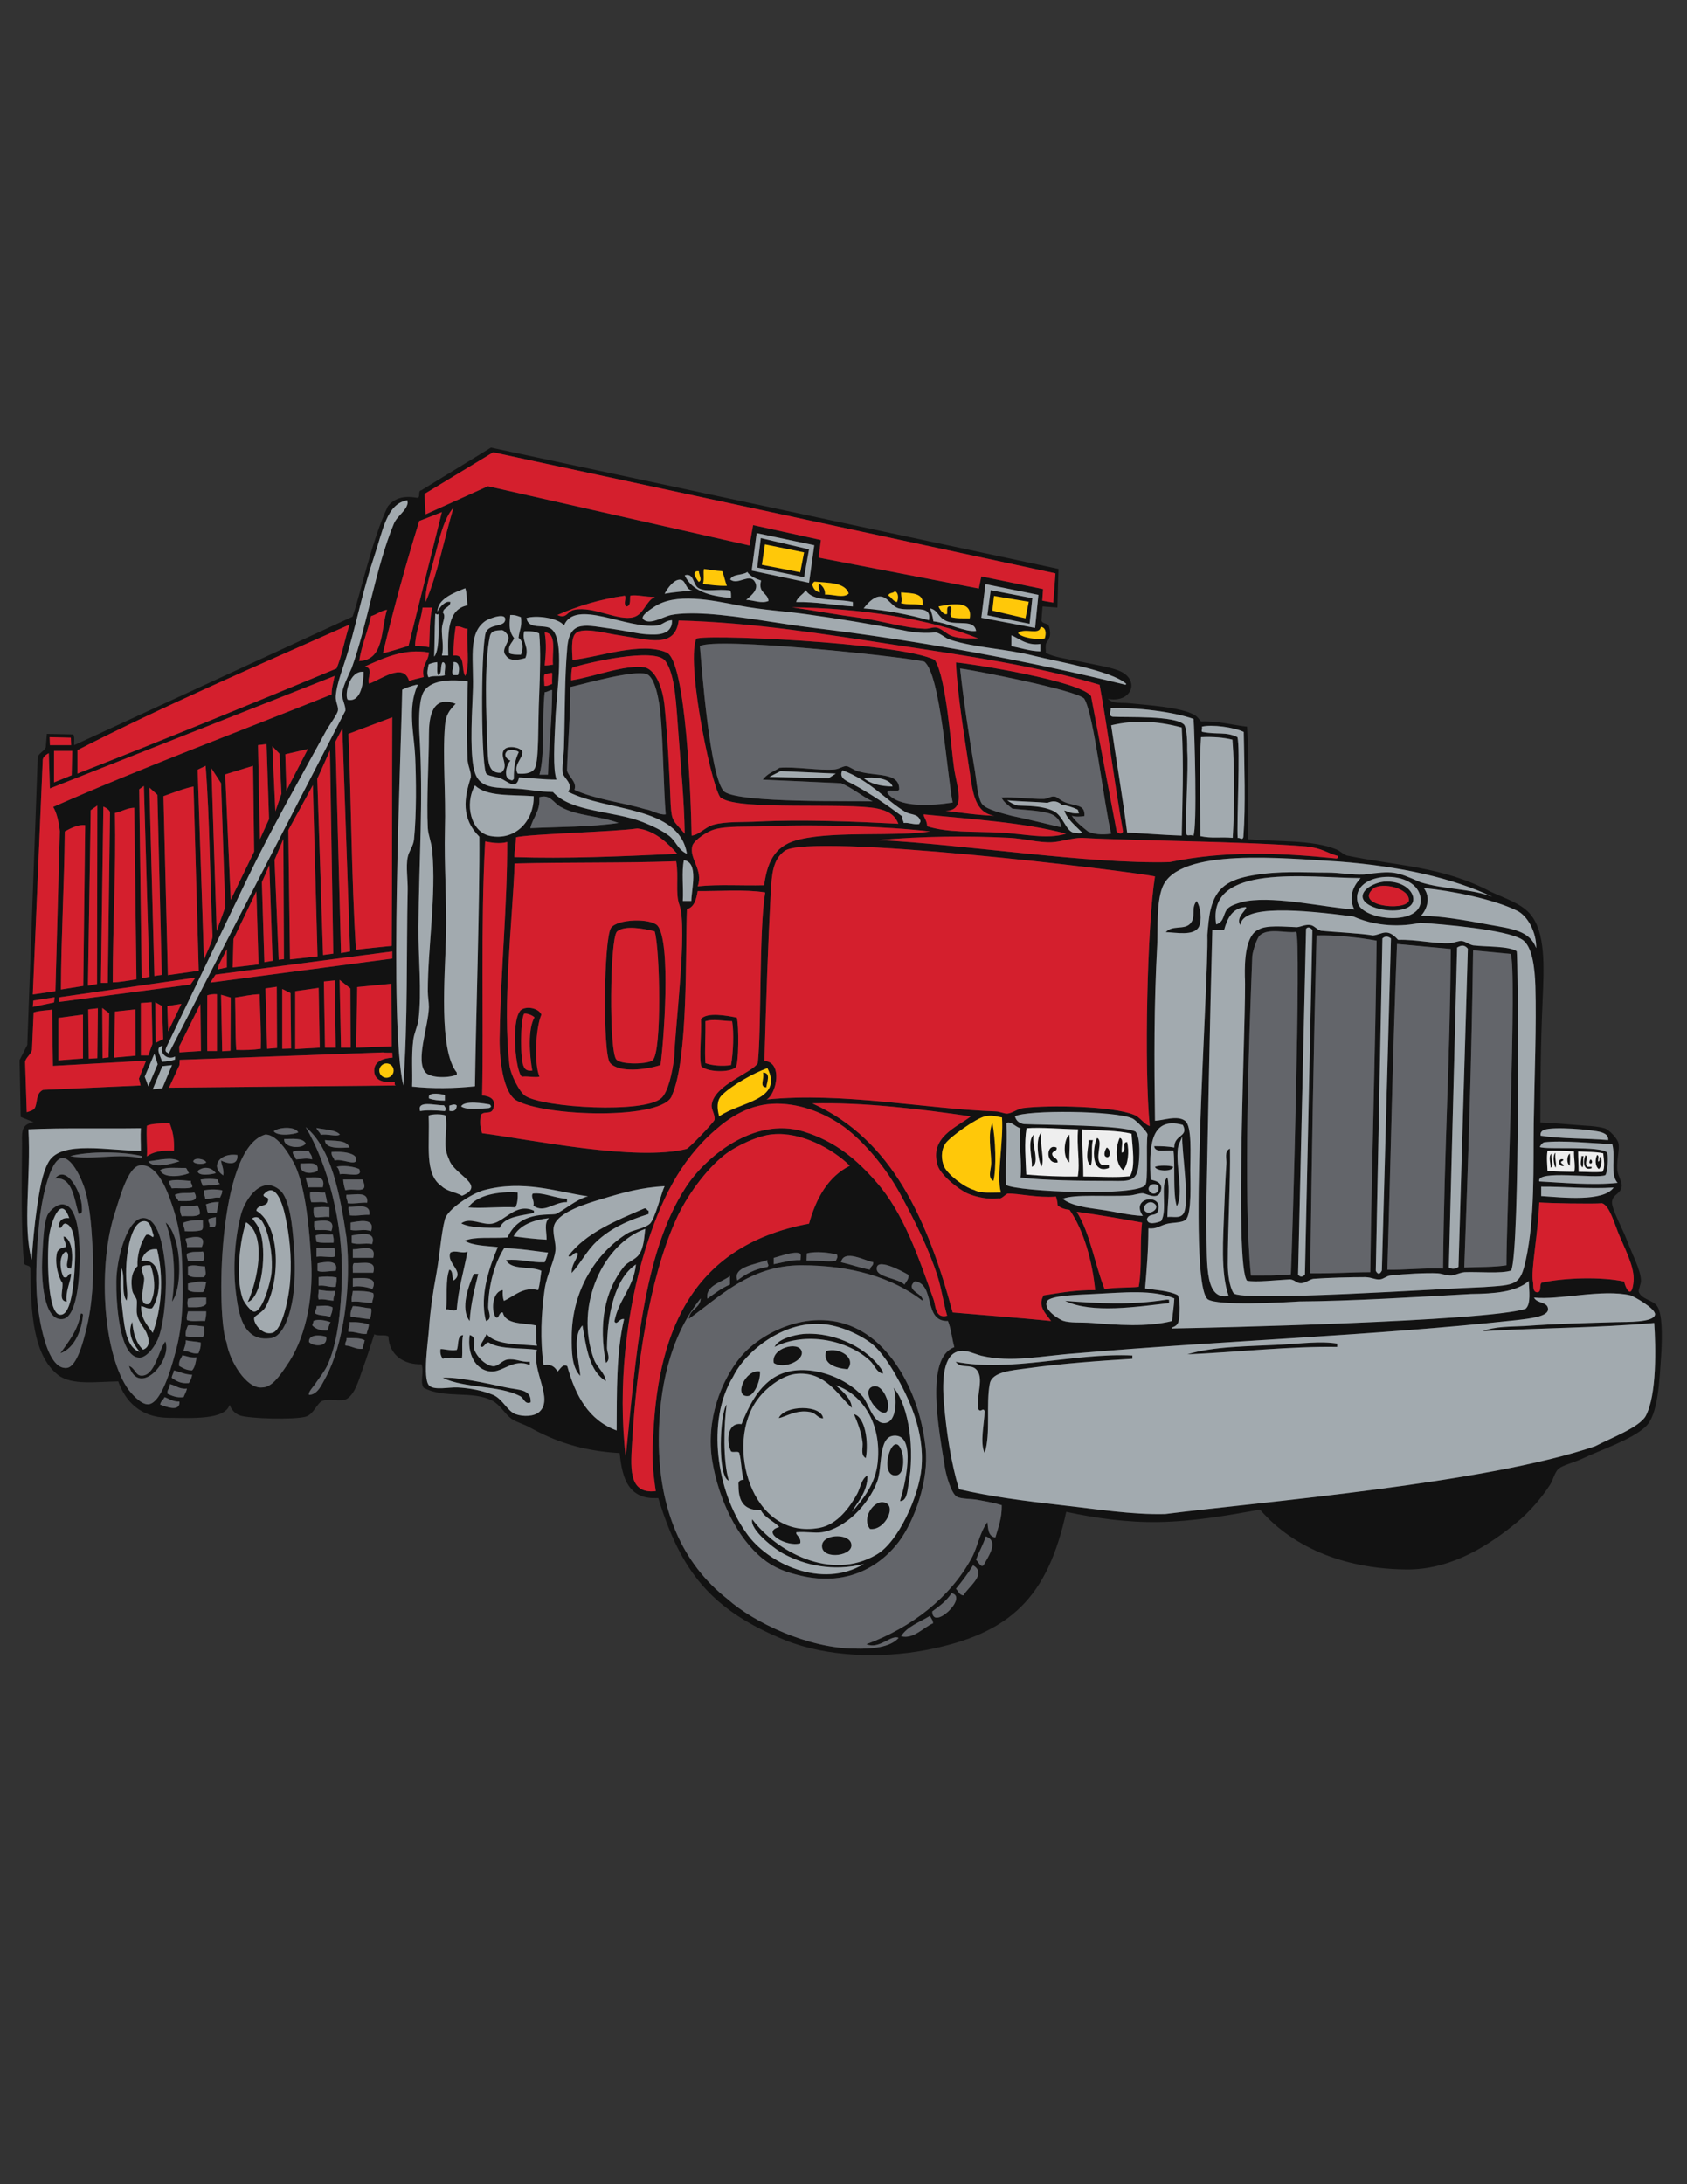 <?xml version="1.0" encoding="utf-8"?>
<!-- Generator: Adobe Illustrator 21.1.0, SVG Export Plug-In . SVG Version: 6.00 Build 0)  -->
<svg version="1.1" id="Layer_1" xmlns="http://www.w3.org/2000/svg" xmlns:xlink="http://www.w3.org/1999/xlink" x="0px" y="0px"
	 viewBox="0 0 612 792" enable-background="new 0 0 612 792" xml:space="preserve">
<rect x="0" y="0" width="612" height="792" fill="#333333" stroke="none"/>
<g>
	<path fill="#121212" d="M580,423.9c-1.4-1.1-1.4-3.6-0.6-5.1c0.9,0.2,0.2,1.7,0.4,2.4c1-0.3-0.1-1.7,1-1.7
		C581.2,420.9,581,423.2,580,423.9z M42.2,464.7c0-7.9,4-24,10.4-23c5.3,0.9,6.8,11.7,7.4,17.9c0.6,6.9-0.2,18.7-2.3,24.9
		c-1,3.1-4.2,7.7-7,7.8C43.1,492.4,42.1,471.5,42.2,464.7z M51.2,457.3c8.9-1.7,7,13.7,3.9,17.1c-1.8,0.3-2.5-0.6-3.9-0.8
		c-0.1,4.7,2.3,6.9,4.2,9.7c3.2-8.5,4.1-20,1.6-30.3C54,452.6,52.1,454.4,51.2,457.3z M52.3,463.5c0.1,2.9-2.6,10.5,1.9,9.3
		c2.5-3.5,2-9.8,0.4-14C49.5,458.6,51.8,460.6,52.3,463.5z M44.1,472.3c0.9,6.9,1.1,16.2,6.6,17.9c-1.4-1.7-5-6.2-2.7-10.9
		c0.3,4.1,1.4,7.8,3.9,10.1c2.9-1.1,2.1-4.2,1.2-6.2c-1.1-2.3-3.2-4.2-3.5-7.4c-0.1-1.5,0.2-3.4,0-4.4c-0.2-1-1.3-2-1.6-3.4
		c-0.6-3.3-0.4-6.7,1.9-8.9c-0.3-3.6,1.1-8.6,3.1-11.3c1.6-0.7,2.7,1.9,2.7,0.1c-0.8-2.2-1-4.8-3.1-5.1c-5.4-0.5-7.5,13.8-6.7,22.7
		c0.2,2.4,0.5,4.6,0,6.1c-2-2.7-0.4-8.4-1.8-11.7C43.5,463.8,43.7,469.4,44.1,472.3z M51.1,498.8c-2-0.2-2.1-2.7-4.3-3.5
		c3.7,11.6,15.8-2,13.2-8.9C57.4,489.7,56.2,499.2,51.1,498.8z M573.7,419.2c0.2,0.8-0.9,3.1,0.4,4.1c0.5-1.1,0-2.9,0.4-4.1
		C574.2,419.2,573.9,419.2,573.7,419.2z M64.3,452.2c-0.7-3.6-2.3-7.6-4.2-8.9C63,451,63.9,462,62.4,472
		C65.3,468,65.6,458.7,64.3,452.2z M431.8,334.9c-2.2,2.4-6.4,0.4-8.9,3.1c3.7,0.1,10.2,1.5,12-1.9c1.2-2.2,0.7-7.2-0.8-9.4
		C431.9,329.4,434,332.5,431.8,334.9z M577,420.4c-0.3,0.3-0.9,1.6,0.2,1.5C577.8,421.6,577.6,420.6,577,420.4z M575.2,418.9
		c-0.9,1.6-1.1,5.9,2.2,4.7c0-0.2,0-0.3,0-0.5c-0.4,0-0.9,0-1.4,0C574.5,422.2,576.4,419.4,575.2,418.9z M569.5,422.7
		c0-1.6,0.2-3,0-4.4C568.4,419,568.2,421.9,569.5,422.7z M494.3,325.1c0-2.9,4.6-5.1,7.8-5.4c5.5-0.4,9.7,2.2,10.5,5.4
		C514.4,332.8,494.5,330.8,494.3,325.1z M511.1,326.7c0.5-4.6-9.5-6.9-12.8-4.6C491,328.3,509.2,330.6,511.1,326.7z M452.4,464.4
		c-4.8-5.7-0.1-100.5-0.8-110.3c-0.1-5.7,0.2-15.1,5.1-17.1c2.8-1.6,8.8-1,13.8-0.8c1.7-0.2,2.8-1,4.8-0.8c1.5,0.2,2.4,1.7,3.9,2.1
		c5,0.5,14.2,0.9,18.9,1.7c3.3-0.3,5-3,9.1,1.6c6.8-0.2,13,1.5,19,1.2c1.1-0.1,2.8-0.8,3.9-0.8c1.5,0.1,2.6,1.2,4.3,1.6
		c5.1,0.6,12.8,0.2,15.8,2.1c0.6,0.7,1.3,109.2-2,115.8c-3.6,1.2-11.6,0.4-16.9,0.6c-1.9,0.2-3.4,1.1-4.7,1.2
		c-1.7,0.1-3.5-0.7-5.1-0.8c-4.1-0.2-11.8,0.2-17.1,0.8c-1.5,0.2-2.3,1.2-3.7,1.4c-1.9,0.2-2.8-0.7-5.4-0.8
		c-5.4,0-13.4,0.2-18.8,0.6c-1.4,0.2-2.8,1.5-4.4,1.6c-1.8,0.1-2.2-1.2-4.1-1.4C462.4,464.2,455.8,465,452.4,464.4z M534.4,344.6
		c-0.5,39.2-1.8,76.5-3.2,115c5.1-0.2,10.9-0.1,15.3-0.8c-0.1-14,3.9-108.3,1.5-112.9L534.4,344.6z M528.6,343.6l-3,116
		c1.2,0.7,2.3,0.6,3.5-0.2l3.4-115.4C531.2,342.4,529.9,342.8,528.6,343.6z M503.3,460.4c5.5,0.2,13.2-0.7,20.2-0.4
		c0.5-46,2.5-74.1,2.8-115.9l-19.5-1.8C505.2,381.7,504.6,417.7,503.3,460.4z M501.5,340.3l-2.4,120.5c0.7,1.4,1.5,1.4,2.2-0.1
		l3.3-120.4C503.6,339.5,502.5,339.3,501.5,340.3z M477.6,339.2c-1.1,42.3-1.7,79.9-2.3,122.5c9,0.1,14.4-0.4,21.8-0.4
		c0.6-43.7,1.8-76.7,2.3-120.2C493,339.9,484.2,339,477.6,339.2z M470.9,462.2c0.8,1,1.7,0.9,2.5-0.1l2.7-124.9
		c-0.8-0.9-1.6-1.3-2.3-0.4L470.9,462.2z M453.8,462.5c4.9,0,10.2,0.1,14.5-0.4c0.5-10.7,3.8-122.5,1.9-124.2
		c-3.6,0.6-10-1.6-13.2,1.3c-0.9,0.8-2.4,5.1-2.7,7.4C453.2,375.4,450.9,433.2,453.8,462.5z M566.3,421.4c0-0.5,1-0.3,0.8-1
		c-2-0.7-2.1,2.7,0.2,2.4C567.3,422,566.3,422.1,566.3,421.4z M106.6,451.4c0.3,3.5,0.7,12.7-0.4,19.4c-0.8,5-3.1,13.6-7.8,14.4
		c-10.5,1.7-11.9-9.5-12.8-16.3c-1.2-9.3-0.4-20.2,1.9-28.8c1.6-5.5,7.5-14.2,14.1-8.5C105.1,434.6,106.1,444.7,106.6,451.4z
		 M92.3,475.6c3.1-0.2,5.9-11.1,6.2-14c0.5-5.1-0.4-11.3-1.9-15.5c-0.9-2.6-2.5-6-5.1-4.3c0.9,1.2,2,2.4,2.7,4.3
		c2.8,7.2,0.9,24.5-4.3,26c3.3-7.2,7.2-24-0.6-28.9c-2.1,5.7-4,19.7-1.3,27.6C88.5,472.2,91,475.7,92.3,475.6z M103.6,441.5
		c-1.1-5.4-3.8-13.3-8-8.3c-0.1,1.4,2.2,0.4,1.6,2.3c-0.3,2.2-3.9,1.2-4.2,3.5c9.1,5.5,8.5,26,3.3,35c-1.3,2.1-3.9,3-4.1,3.9
		c-0.3,1.9,2.9,6.4,6.6,5.4c3.6-0.9,6.1-12.8,6.5-19.4C105.9,455.3,104.9,447.7,103.6,441.5z M170.4,479c0.3-5.8,1.7-11.4,3.1-17.1
		c-0.6,0-1.1,0-1.6,0C170.1,465.9,166.8,474.6,170.4,479z M165.7,389.7c0-0.3,0-0.5,0-0.8c-6.6-8.2-4.3-34.6-3.9-49.3
		c0.3-13.1-0.7-26-0.4-38.5c0.4-13.6-0.9-26.4,0-37.7c0.3-4.2,1.5-5.7,3.9-8.2c-8.7-3.3-9.7,5-9.7,11.3c0,8.8-0.9,23.8-0.4,33.8
		c0.2,2.8,1.3,4.9,1.6,8.2c1.5,16.3-1.6,35-1.6,50.9c0,2,0.4,3.9,0.4,5.8c-0.2,7.1-5,19.5-1.2,23.7
		C156.2,390.9,162.5,391,165.7,389.7z M29.3,476.3c-1.1,6.2-4.4,10.1-7.4,14.4c5.3-1.9,7.8-8.6,8.2-14
		C30,476.4,29.8,476.2,29.3,476.3z M564.3,418c-1.2,0.9-0.6,4.4,0,5.4C564.9,422.4,563.9,419.9,564.3,418z M562.9,418.3
		c-1.4,0.9-0.2,4-0.4,5.1C564.1,422.9,562.3,419.6,562.9,418.3z M170.4,484.1c-1,6.7,2,12.6,7.4,13.2c4.5,0.5,8.4-4.9,14.4-2.3
		c0-0.4,0-0.8,0-1.2c-3.2,0.2-5.2-1.3-8.2-0.8c-2,0.4-3.2,2.4-5,2.4c-2.6-0.1-6-3.2-7-6.2C171.5,487.6,173.1,484.8,170.4,484.1z
		 M394.9,413.4c0.3,1.8-1.7,7.2,0.8,9.3c0.9-2.5,0-6.8,0.8-9.3C396,413.4,395.4,413.4,394.9,413.4z M398,412.6
		c-1.8,3.7-2.2,13.4,4.3,10.9c0-0.4,0-0.8,0-1.2c-0.9,0-1.8,0-2.7,0C396.7,420.3,400.5,413.8,398,412.6z M401.5,416.1
		c-0.6,0.7-1.7,3.6,0.4,3.5C403.2,419,402.6,416.5,401.5,416.1z M15.3,456.5c0.3-5.7,0.5-12.7,1.9-15.9c0.9-1.8,3.5-4,5.5-3.9
		c5.4,0.3,6.1,11.2,6.2,17.9c0.1,4.2-0.2,23-6.2,23.7C15.6,479.1,15,463.2,15.3,456.5z M27,461.2c0.5-7,0.7-16.4-3.1-17.5
		c-1.6-0.3-1.3,2.5-2.7,1.2c0.2-2.1,1.2-3.5,3.9-3.2c-3.1-9.1-6.9,2-7.4,7.4c-0.6,6.6-0.6,26.8,3.9,27.6
		C25.6,477.4,26.6,466.8,27,461.2z M407.4,424.3c1.9-1.8,2.3-6.9,1.5-10.2c-2.2,0.1,0.1,3.1-1.9,3.9c-0.4-1.6,0.9-5.1-0.8-5.4
		C404.6,416,404.5,421.8,407.4,424.3z M387.9,421.5c0-3.9,0.4-6.9,0-10.1C385.9,413.1,385.5,419.7,387.9,421.5z M359.6,421.6
		c0,2.4-1.5,5.5,0.8,6.6c1.1-4.5,0.8-15.2-0.4-21C358.3,411.2,359.5,416.9,359.6,421.6z M291.7,209.3l-17-3.5l1.3-10.7l17.5,4.1
		L291.7,209.3z M290.3,207.5l1.4-7.2l-14.2-2.9l-1.1,7.4L290.3,207.5z M359.4,214l15.1,2.9l-1,9.3l-15.3-3.1L359.4,214z M360,221.4
		l12,2.8l1.2-6l-12.6-2.1L360,221.4z M424.1,472.5c0-0.4,0-0.8,0-1.2c-0.4,0-0.8-0.1-1.2,0c-13,2-24.5,1.3-36.5,0.4
		C396.1,476.4,412.6,473.8,424.1,472.5z M381.7,418.4c0.1-1.2,1.9-0.7,1.6-2.3c-3.9-1.7-4.1,6.2,0.4,5.4
		C383.7,419.7,381.8,420,381.7,418.4z M25.8,461.9c-1.5-0.2-0.8,1.8-2.7,1.2c-1.2-2-2.1-7.7,0.8-9.3c2.4,1.1-1.6,6.4,1.9,6.2
		c0.7-3.9,0.7-10.5-2.7-11.7c-0.1,1.7,1,2.1,0.7,3.9c-1.6,0.2-2.7,0.9-3.1,1.9c-1.3,5.4,1.8,11.5,1.9,10.9c0.5,2.5-1.6,6.7,1.6,7
		C23.6,468.4,25.7,464.6,25.8,461.9z M28.5,440.1c1.6,0.2,1.2-1.4,1.2-2.3c0-5.1-5.5-15.7-9.7-10.5
		C26.3,426.7,26.9,434.7,28.5,440.1z M221.3,385.4c-2.7-3.1-2.3-45.4,0.4-49c2.4-3.2,14.1-3.5,16.8-0.8c5.1,5.9,2.2,43.3,1.1,50.6
		C234.7,387.8,224.6,389.2,221.3,385.4z M223.6,384.2c1.9,2,11.7,1.7,13.2,0.2c3.4-3.2,2.6-40.5,0.7-46.7c-4.1-1-10.9-2.3-13.7,0.1
		C221.2,340.7,220.9,381.4,223.6,384.2z M254.4,386.6c-0.9-3.1,0.2-12.1-0.1-17.1c2.3-2.6,9.5-1.2,13-0.5c0.8,3,0.7,16.8-0.4,18
		C264.6,389.1,256.3,388.7,254.4,386.6z M255.9,385.5c2.4,0.9,6.3,1.2,9.3,0.7c0.8-4.3,1.1-11.9,0.4-15.9c-3.8-0.1-6.7-0.9-9.7,0
		C256,376.1,255.6,380.3,255.9,385.5z M425.6,423.1c-1.4-0.6-5.2-0.6-6.6,0C419.4,424.7,425.3,425,425.6,423.1z M377.8,410.6
		c-2.3,2.1-1.2,10.1,0,12.4C379.1,420.7,377.1,415.1,377.8,410.6z M375.1,411.4c-2.7,2-0.4,9.2-0.8,11.7
		C377.6,421.9,373.9,414.3,375.1,411.4z M188.9,366.3c2.1-1.7,6.6-0.7,7.5,1.6c-2.1,4.9-2.7,17.8-0.7,22.5c-1.6,0.4-3.8-0.2-6.3,0
		C187.2,389.5,185.1,370.4,188.9,366.3z M190,386.7c0.4,1.2,1.5,1.7,3.1,1.5c-1-5.5-1.7-15,0.8-19.3c-0.8-0.8-2.9-1.6-3.8-1.3
		C188.7,370.3,188.7,384.6,190,386.7z M278,394.3c0.2-1.9,1.8-5.3-1.2-5.4C277.4,391.4,275.3,394.1,278,394.3z M209.7,454.6
		c-0.6,2.5-2.4,3.8-2.3,7c3.3-3.6,5.4-8,8.9-11.3c5-4.8,11.5-7.8,19-10.1c0-0.4,0-0.8,0-1.2c-0.8,0-0.5-1.1-1.6-0.8
		c-10.4,4.5-21.1,8.8-27.5,17.2C207.3,456.6,208.4,453.2,209.7,454.6z M298.2,560.6c0,5.3,12.3,3.6,10.5-1.2
		C307.4,555.9,298.2,556.3,298.2,560.6z M335.8,525.2c1.2,11.5-4,26.2-9.7,33.8c-7.6,10-19.8,16-35.4,12.4c-5.7-1.3-9.9-2.9-14-6.2
		c-9.3-7.5-16-21.5-18.3-35.4c-2.4-14.8,3.1-29,10.2-37.7c8.4-10,27.9-19,44.3-9.2C324.6,489.8,333.8,506,335.8,525.2z M324.6,498
		c-2.6-4.5-5.8-8.8-8.5-10.9c-4.2-3.2-11.5-6.6-17.9-7c-14.2-1.1-27.8,10-32.2,19c-10,16.1-5.9,42,4.7,56.7
		c7.7,11.2,27.4,20.5,42.7,11.3c-11.4,2.9-21.6,0.3-28.8-3.5c-3.1-1.5-12.8-8.9-11.7-12.7c8.5,11.4,28.3,22.7,45.1,12.8
		c7.8-4.5,15.4-21.1,16.3-31.5C335.5,518.8,329.6,506.7,324.6,498z M346.7,493.8c1.9,2.6,5.4,0.7,7.4,2.7c3.1,3.1,0,9.1,0.8,14.4
		c0.9,1.6,1.7-0.8,2.3,0.8c-0.1,4.6-1.8,11.3,0,15.2c2.3-7,0.4-18,1.9-25.3c0.9-4.2,8-4.7,13.2-5.4c12.9-1.8,27-2.8,38.5-3.5
		c0-0.4,0-0.8,0-1.2C389.7,490.5,366.8,497.7,346.7,493.8z M263.6,509.3c-2.5,3.2-3.4,26.3,0.8,27.6
		C262.2,529.5,262.6,516.8,263.6,509.3z M485.1,487.2c-6-1-13.3,0-20.6,0.4c-11.8,0.6-24.5,0.6-33.8,3.5c18-0.8,37.8-3,54.4-2.7
		C485.1,488,485.1,487.6,485.1,487.2z M327.3,526.8c-3-10.4-9.1,8.6-2.3,8.2C328,534.8,328,529.2,327.3,526.8z M165.7,474.8
		c0.6-7.7,2.6-14,3.9-21c-1.8,1-4.3-0.7-6.2,0.4c-1.7,3.8,5.5,7,1.2,10.1c-0.8-1.1-0.1-3.6-1.6-3.9c-1.5,3.8-0.6,9.9-1.2,14.4
		C163.3,474.6,164.6,475.8,165.7,474.8z M293.9,512c2.2,0.4,2.7,2.3,4.7,2.3c-0.5-5-13.9-4.9-16.1-0.1
		C284.8,513.9,288.8,511,293.9,512z M193.5,437.2c4,2.9,7.4-1.4,12.2-1.3c0-0.4,0-0.8,0-1.2c-4.3-0.2-8.6-2.4-12.4-1.9
		C192.4,433.9,194,435.3,193.5,437.2z M324.2,503.2c5.8,7,7.6,22.9,5.4,34.9c-0.4,2.4-0.6,6.3-3.1,6.2c1.6-5,6.4-24.5-2.3-23.7
		c-5.7,0.5-4,11.5-6,16.7c-3.2,8.4-11.5,16.9-20,18.3c-2.8,0.4-5.8-0.3-9.3,0c-0.5,0.9,1.9,1.8,1.4,4c-4.9,1.5-14.5-4.1-7.6-5.9
		c-2.1-2.2-5.2-3.3-6.7-6.1c-7.1,0.1-8.1-4.4-8.1-9.3c-0.2-1.2,0.8-1.8,1.9-1.7c-0.9-2.9-0.8-6.7-1.6-9.7c-0.3-1-2.7,0.1-3.1-0.8
		c-1.6-3.5-1.3-10.5,3.9-9.7c2.8-6.9,5.8-12.6,10.9-16.3c9.6-7,25.9-1.9,33,6.2c2.2,2.5,3.9,10.2,8.2,9.7
		C325.6,515.5,325.3,506.6,324.2,503.2z M303.2,502.3c2.4,2.1,5.8,5,5.8,8.2c-5.5-5.3-9.7-12.9-19.4-12.4c-6,0.2-12.3,5.9-14.6,9.1
		c-12.3,15.9-2.7,51.5,22.3,46.8c6.5-1.2,11-7.5,13.7-12.4c1.1-2,1.4-5.3,3.7-6.6c0.1,6.2-4.1,10.1-5.6,13.2
		c4.1-4.7,8.5-10.1,9.3-17.9C319.9,516,312.7,505.5,303.2,502.3z M312.9,522.9c0.3,1.9-0.9,4.7,1.2,5.8c1.1-6-0.3-15-4.3-15.9
		C311,515.6,312.4,519.1,312.9,522.9z M316.8,502.7c-6.2,1.7,5.8,15.6,5.4,6.6C322.1,507.1,319.8,501.9,316.8,502.7z M183.6,503.1
		c-7.5-1.6-17.8-3.9-23-3.5c8.1,3.9,20.2,2.6,28,6.6c1.5,0.7,1.7,3.2,3.9,2.3C192.8,503.6,188.1,504.1,183.6,503.1z M167.6,492.3
		c0.3-2.1-0.2-5.6,0.4-8.2c-2.3,0.2-1.5,3.7-2.3,5.4c-2.4,0.4-5-0.5-5.9-0.3c-0.2,1.6,0.2,2.6,0.8,3.5
		C162.4,492,165.3,492.4,167.6,492.3z M271.4,506.2c2.1-0.2,4.5-5.2,4.3-8.9C270.3,496.3,266,506.7,271.4,506.2z M187,437.8
		c0.7-1.4,0.9-3.2,0.8-5.4c-6.7-0.5-14.9,0.9-17.9,5.4C174.6,438.3,182.2,437.4,187,437.8z M181.3,445.2c1.7-4.3,8.6-4.4,12.4-5.4
		c0-0.3,0-0.5,0-0.8c-6.6-3-10.5,3.9-15.2,4.7c-3.7,0.6-8-2.5-11.2-0.1C170.8,445.3,176.1,445.2,181.3,445.2z M320.3,544.7
		c-3.4-0.4-7.8,5.7-4.7,9.7C321.1,555.2,325.9,545.3,320.3,544.7z M299.7,489.9c-1.4,4.8,3.6,6.2,7.8,6.6
		C310.8,492.3,304.4,488.4,299.7,489.9z M602.7,490.2c-0.7,10.5-1.1,22.9-5.8,27.2c-5.1,4.7-15.9,8.2-23.3,11.7
		c-2.9,1.3-6.7,2.2-8.2,3.5c-1.4,1.2-2,4.1-3.1,5.8c-3.1,4.8-7.5,9.9-12,13.6c-9.5,7.8-22.8,16.8-38.9,17.1
		c-22.1,0.1-41.7-7.2-54.3-21.7c-11.7,2.1-24.2,4.3-36.8,4.5c-11.4,0.2-22.8-1.4-33.5-3.7c-6.7,30.7-19.9,44.3-51.3,50.2
		c-16.1,3-35.5,2.4-50.5-3.6c-27.1-11-38-25-46.2-51.6c-10.8,0.7-13.1-7.1-14-16.3c-14-0.8-23.7-4.4-32.6-9.3
		c-2.1-1.2-4.9-1.9-6.6-3.1c-2.5-1.8-4.2-5.2-7-6.6c-7.2-3.8-17.3-0.6-24.9-4.7c-1.5-2.1,0.3-5.7-0.8-8.5c-6.2,0.2-11.7-3.2-12-10.1
		c-1.2-0.8-3.9,0-5.1-0.8c-1.3,4-2.6,8.1-4.3,12.8c-1.2,3.3-2.8,9.5-6.2,10.9c-1.7,0.7-6-0.3-8.2,0.4c-2,0.6-3.3,5-6.2,5.8
		c-4.5,1.2-20.3,0.7-23.7-0.4c-1.9-0.6-3.2-2.1-3.9-3.9c-1.8,5.5-13.3,4.8-22.5,4.7c-10.1-0.2-15.4-6.2-17.9-13.2
		c-8,0.1-16.8,1.5-21.8-2.3C12,491.5,11.2,476,11,460.1c0.1-1.7-2.3-0.8-2.3-2.3c-1.1-12.1-0.8-29.6-0.7-43.3
		c-0.2-5.2,0.3-6.8,4.2-7.6L7.5,405l-0.4-20.6l2.8-5.5l3.8-104.4c0.4-1.4,2.2-2,2.9-3.5l0.4-4.9l9.5,0.2c0.7,0.7,0.3,2.6,0.4,3.9
		l101-46.6c2.7-7.6,7.1-28.2,12.8-40c2.2-2.8,5.5-4,10.5-3.1c1.6,0.2,0.2-2.6,1.6-2.7l25.3-15.5l205.9,44l-0.4,14l-5.4-0.4l-0.4,5.1
		c0.4,1.4,2.2,0.8,2.7,2c1.2,4.1-0.3,4.9-1,6.3c-0.3,1-0.1,1.9-0.1,3.4c2.9,1.7,8.4,2.3,14,3.5c4.6,1,10.7,1.9,13.6,3.5
		c6.5,3.5,3.2,11.3-5.1,9.7c1.8,1.9,5.1,1.3,7.8,1.6c6.5,0.7,18.8,1.4,23.7,4.3c1.1,0.6,1.5,1.5,2.3,2.3c6.5-0.2,11.2,1.3,16.7,1.9
		c0.8,11.7,0.1,26.7,0.4,40.8c10.3,1,23.3,0.1,32,3.7c1.4,0.6,2.4,1.7,3.7,2.2c17.9,3.8,34.7,3.8,52.4,13.2c4.7,2.2,10.7,4.1,14,7.8
		c6,6.7,5.2,19.8,4.7,31.9c-0.7,16.1-0.8,30-0.8,43.9c6.6,0.3,12,0.9,16.7,1.2c2.2,0.1,4.9,0.4,6.8,1c1.5,0.5,4.4,3.6,4.8,5.2
		c0.6,2.3-0.7,6.2-0.4,9.7c0.3,2.7,1.8,4.1,1.6,6.2c-0.4,2.7-3.2,2.7-3.5,5.4c-0.3,2.5,4,10.2,5.4,14c1.9,5.1,4.9,10.6,5.1,14.4
		c0.1,1.4-1,3.5-0.8,4.3c0.9,2.7,5.1,3,6.6,5.1C603.1,476.3,603,484.2,602.7,490.2z M581.2,436.3c-3.5,0.3-19.7,0-22.8-0.3
		c-0.4,11.2-3.1,24.7-2.3,28.7c0.3,1.2-0.3,3.8,1.6,3.9c1.7-0.1,0.6-2.8,1.6-3.5c8.3-1.8,21.6-2.2,29.9-0.4c0.4,2.1,2.5,6.6,3.3,0.9
		c0.9-4.9-2.1-10.8-5-17.5C585.7,443.9,584,437.2,581.2,436.3z M445.4,458.5c0,3.3,0.6,8.1,2.1,10.4c2.4,3.3,76-1.7,90.8-2.2
		c11.6-0.8,13.2-0.6,15.2-9.7c3.4-15.5,2.7-34.3,2.9-49.7c0.3-18.3,1-35.3,0.6-49.7c-0.2-6.2-1-14.5-4.8-16.9
		c-5.8-3.7-29.4-5.6-36.9-6.1c-4,0.9-14.1,2.3-24.4-2.3c-18.6-2.4-40.4-4.4-40.9,3.2c-2.1-3,3-6,1.9-6.6c-4.9,0.4-6.6,4-7.8,8.2
		c-1.4,0-2.9,0-4.3,0c-0.9,32.3-1.7,76.3-2.3,107.2c0.8,11-1.4,27.5,8.2,25.6c-3-8.8-1.9-20.9-1.6-31.1c0.2-5.2,0.4-10.9,0.8-16.7
		c0.2-1.7-0.9-4.7,1.3-5.6C446.4,428.9,445.4,444.4,445.4,458.5z M493.6,318.4c-19.1-0.1-56-5.6-52.4,16.8c3.4-1.1,2.2-4.3,4.7-6.2
		c1.3-1,4.6-2,6.6-2.3c11-1.7,28.5,2.4,38.8,3.1C488.8,324.7,491.6,320.5,493.6,318.4z M492.5,327.2c1.6,6.8,23.7,8.8,22.9-1.2
		C514.4,314.5,489.8,315.7,492.5,327.2z M585.4,430.6c-8.9,0.6-18.5-0.4-26.3-0.3c0,0.7,0,2.8,0,3.4
		C566.8,434.2,581.7,435.9,585.4,430.6z M558.9,411.8c7.5,1.2,16.5,0.9,24.5,1.6c0.2-1.5-0.9-2.4-2.7-2.9
		c-3.1-0.9-17.4-2.1-20.5-0.8C559.3,410,558.7,410.7,558.9,411.8z M571,417.5c-3-0.1-6.7-0.4-9.6-0.2c-0.4,2.4-0.1,4.9,0,7.3
		c3,0.2,6.5,0.3,9.7,0.3C571.6,422.7,570.9,420.1,571,417.5z M558.4,428.4c7.9,0.4,19.5,1.5,28.4,0.5c-2.8-3.2-0.6-9.1-1.9-14
		c-6.2-0.3-18.5-1.5-24.7-0.7c-0.7,0.2-1.3,1-1.6,1.7c2.1,1.1,22.2-0.6,24.5,2.1c0.4,2.1,0.1,7-0.7,8.1
		C579.4,427.6,557.1,424,558.4,428.4z M572.7,424.9c2.8,0,5.9,0.3,8.6,0c1.1-1.4,0.5-4.6,0.3-6.7c-2.7-0.6-6.1-0.5-9.1-0.7
		C572.5,420.2,572.7,422.4,572.7,424.9z M550.3,330.2c-8.6-4.2-23.6-7.2-33.8-8.2c3.6,4.8-0.7,10.1-1.2,10.1
		c7-0.1,16.9,1.7,24.9,3.2c8.3,1.5,14.7,2.1,17.1,8.5C557.4,337.9,554.1,332,550.3,330.2z M485.8,312.4c-19.5-1.1-58.3-5.3-64.1,9.3
		c-2.2,5.6-1.6,14.3-1.9,21c-1.2,21.9-1.1,42.1-0.8,63.7c3-0.1,8-2.1,10.9,0c2.6,1.9,1.9,12.5,1.9,17.9c0,3.8,0.6,15.8-1.6,17.9
		c-1.3,1.3-4.9,1-7,1.6c-2.6,0.7-3.6,1.9-6.6,1.6c0,7.7-0.6,14.7-1.2,21.8c3.9,0.6,8.6,0.8,11.8,2.4c1,1.2,0.9,7.4,0.3,9.7
		c-0.7,2.2-3,1.8-2.3,2.4c12.7-0.2,113.5-2.5,128.2-7.1c2.1-1.7,1.3-6.7,1.2-10.1c-4.6,4-12.5,4.6-21,4.7c-17.5,1-44,2.6-62.2,2.7
		c-6.1,0.4-29.8,1.7-33.3-0.8c-7.6-6.7,0.4-113.9-0.1-132.1c0.2-2.7,0.6-7,1.2-9.3c2-8.1,6.7-10.8,15.3-12.3c9.6-1.7,18.1-1,27-1
		c4.7,0,9,0.9,13.3,0.7c10.7-1.4,11.4-1.2,20.5,2.8c8.7,2.7,18.5,2.3,26.1,5.3C527.1,318.4,507.9,314.1,485.8,312.4z M258.2,400.5
		c1-7.2,14.7-11.5,16.7-15c1.4-12.5,0.4-48.4,2.7-61.9c-7.6-1.2-16.8-0.4-24.5-0.5c-0.5,3-1.2,5.8-3.9,6.6c-0.6,16,0.5,54-5.4,67.4
		c-2.5,9.1-46.4,7.9-56.7,1.8c-5.5-3.8-6.1-18.8-5.8-24.5c0.3-20.9,2.8-47.3,2.7-69.1c-2.7,0.8-5.9,0.2-8-0.2
		c-1.7,31.4-0.5,64.8-1.1,92.1c3.3,0.3,4.9,1.7,4.2,4.3c-0.7,3.1-3.2,1-4.7,2.8c-0.4,2.9-0.2,4.7,0.5,6.6
		c18.3,2.4,55.9,10.3,74.2,5.7c1.1-0.5,9.3-9,10.1-10.5C259.5,404,257.9,402.3,258.2,400.5z M160.2,430.1c2.1,2,4.8,2,7.4,3.5
		c9.1-3.9-2.9-7.5-4.7-13.2c-2.6-5.5-0.4-8.8-1.2-15.9c-1.3-0.6-4.9-0.6-6.2,0C156,415,153.8,425.7,160.2,430.1z M165.7,400.9
		c-0.7-0.8-1.8-0.2-2.7,0c0,0.6,0,1.3,0,1.9C164.9,403.2,165.6,402.4,165.7,400.9z M177.3,401.8c1.3-0.4,0.7-0.9,0.4-1.3
		c-2-0.4-9.4-1.6-10.4,0.7C169.2,402.6,174.4,402,177.3,401.8z M171.5,251.5c-0.5,11.2-1,23.3,0.8,28.7c2,6.3,8.7,5.3,15.5,5.8
		c4.2,0.3,7.9,1.1,12.8,1.2c6.7,7.4,21.8,6.7,32.6,10.9c3.3,1.3,7.3,3.2,9.7,5.1c2.6,2.2,3,4.9,6.3,6.4
		c-2.8-17.5-28.8-15.2-43.1-22.5c2-2.9-1.5-4.9-1.9-6.6c-0.5-1.8,0.3-5.8,0.4-9.7c0.4-13.6,0.2-24.8,1.2-36.1
		c0.9-10.2,6.9-7.9,16.7-6.6c4.2,0.6,8.8,1.7,12,1.9c3.5,0.2,9.4,0.6,9.3-5.1c-2.3,0-3.4,1.7-5.4,1.9c-10.9,1.5-29.7-9.9-33.8,0
		c-2.1-2.8-10.1-3.8-13.6-2.7c0.7,4.4,6.3,2.1,8.9,3.9c5.2,3.6,2,22.9,1.6,32.6c-0.4,8.9-1,18.2,0.4,22.1c-4.8,0-9-0.6-13.6-0.8
		c-1,4.9-4.3,1.3-6.6,0.4c-1.6-0.7-4.2-0.8-5.1-1.6c-2.1-0.6-2.3-44.3-0.4-51.3c1.4-3.3,6.4-2,7-4.3c0.9-3.4-5.8-0.8-7,0
		C169.4,229.7,172.1,239.6,171.5,251.5z M184.4,230.8c-0.2-0.7-1.4-2.2-2.3-2.3c-2.2,0.1-3.9,0.1-4.4,2.3
		c-2.1,9.9-1.3,28.5-0.9,39.5c0.3,4.7-0.2,10.3,5,9.9c3.2-2.6-0.9-6,1.2-8.5c1.5-1.5,5.8-0.7,6.5,0.8c0.4,2.3-3.5,4.9-1.7,8
		c2,0.2,5.1,0.1,6.2-1.9c1.6-2.9,1.1-16.3,1.6-26.4c0.3-7.8,0.6-16.7,0-22.5c-1.4-0.7-3.2-0.9-5.4-0.8c-1.1,3.6,2,5.8,0.4,9.7
		c-2.7,0.8-5.7,1.2-7-0.8C181.4,235.5,185,233,184.4,230.8z M186.5,231.4c-0.6,1.8-2.4,2.4-1.7,5.5c1,0.5,2.6,0.5,4.2,0.5
		c1-2.4,0.7-5.2-0.9-6.1c0.4-3.2,1.3-3.8,0.9-7.5c-1.1-0.4-2.2-0.9-3.9-0.8C184.7,227.3,184.7,229,186.5,231.4z M197.6,241.3
		c1.4,0,1.5-0.1,3-0.3c-0.4-4.5,1.6-11.4-3-11.7C198.3,233.6,198,237.2,197.6,241.3z M197.6,244.4c-0.5,1.1-0.1,2.7-0.1,4.3
		c1.3,0.1,1.8-0.4,2.8-0.7c-0.1-1.7,0.1-3.4,0-4C199.6,243.9,199.1,244.3,197.6,244.4z M195.7,280.9c1,0,2.1,0,3.1,0
		c0.3-10.4,1.5-19.9,1.5-30.7c-1.1,0.1-1.6,0.7-2.7,0.8C196.5,261.1,197.8,273.2,195.7,280.9z M185.2,275.8c-1.3,1.1-2.9,6.3,0,7
		c0.8,0.4,0.9-0.1,1.2-0.4c0-4.5,0.5-7,1.8-9.7c-0.9-0.8-3-1-4.2-0.4C182.1,274.1,184.6,275.7,185.2,275.8z M226.7,216
		c-9.2,1.3-17.2,3.8-24.5,7c3.5,1.6,3.4-1.4,6.2-1.9c6.8-1.4,15.9,4.2,21.4,2.7c3.8-1,4.4-5.8,7.8-7.4c-3.1,0.2-6.7-0.9-8.9-0.4
		c-0.4,0.4,0.5,4-1.6,3.9C226.1,218.7,227.3,217,226.7,216z M208.4,286.4c7.3,3.4,17.5,4.6,25.6,7c2.6,0.4,5.1,2.2,7.5,1.9
		c-0.8-9.8-0.9-25.4-1.9-36.5c-0.4-4.2-1.8-13.3-5.1-14.4c-4.8-1.5-21.8,3.4-27.6,4.7c0.1,9.3-1,22.1-1.2,30.3
		C206.3,281.8,209.4,283.5,208.4,286.4z M243.3,291.7c0.4,6.3,0.9,5.7,5.1,10.6c-0.2-12.4-1.3-22.7-2.3-36.5
		c-0.8-9.7-1-21.2-4.8-26.2s-28.6,0.8-33.7,2.5c-0.3,0.7-0.4,2.7-0.4,4.6c8.8-1.4,19.4-5.8,26.8-4.7c4.2,1.2,6.4,8.1,7,13.2
		C242.2,266.7,242.9,281.1,243.3,291.7z M327.4,296.1c-0.3,1.2,0.4,1.4,0.4,2.3c2.1-0.2,3.4,0.7,5.7,0.4c0-0.5,0.5-0.5,0.4-1.2
		c-0.9-2.6-3.1-2-5.3-3.1c-6.6-3.8-12.9-11.5-23-15.2c-1.6,3.1,2.2,4.1,3.9,5.1C316,287.9,322.1,292.1,327.4,296.1z M394.7,301.5
		c2.2,1,4.9,1.3,8.4,0.8c-2.6-10.6-6.3-43.6-9.8-49c-3-3.1-40.5-10.4-45-10.9c1.2,11.3,3.3,25.1,5.4,37.3c0.6,3.6,1,10.1,2.7,12
		c1.8,2,7.3,3.2,10.5,4.1c7.2,1.5,12.8,3,18.2,4.2c-0.5-2.7-2.1-4.4-4.6-5.1c-3.9-1.1-9.4-1.2-13.3-1.7c-1.4-1.2-3-2.2-3.9-4
		c4.6-0.3,10.7,0.6,15.4,0.5c1.8-0.1,2.4-1.2,4.2-0.8c0.7,0.2,1.8,1.3,3.2,1.9c3.9,1.7,7.6,0.6,7.3,5.1c-1,0.2-3.1,0.4-4.6-0.1
		C390.3,298,392.4,299.7,394.7,301.5z M386.1,293.9c2.1,0.6,2.4,1.2,5.4,1c-0.4-0.3-0.2-1.2-0.7-1.4c-1.7-0.8-3.6-1.4-5.6-1.7
		c-2-1.7-3.6-1.3-5.2-0.7c-4.6-0.4-9.6-0.4-14.6-0.9c1.4,1,2.4,1.5,3.7,1.9c3.9,0.2,8.7,0,12.9,1.9c3.9,1.7,4.6,7.8,7.9,8
		c0.6,0,1.9,0.4,2.7-0.1C390,299.3,387,296.9,386.1,293.9z M335.1,295.3c-0.3,0.6,1.4,2.5,1.2,4.3c7.6,2.4,16.2,1.8,26.4,2.3
		c8.8,0.4,17,2.6,24.1,0.4C371.3,298.2,352.9,297.1,335.1,295.3z M345.6,291c-2-9.7-4.4-46.6-10.3-51.1c-8.3-1.9-75.6-9-81.4-5.6
		c0.6,6.7,3.6,48.2,8.9,52.8c6,4.2,46.6,3.2,53.8,3.5c-3.9-1.8-7.3-4.9-11.5-6.6l-28.4-1.3c1.8-2.3,3.9-2.9,6.1-4.3
		c5.7-0.5,14.5,1.1,20,0.6c1.8-0.2,3.1-1.3,4.3-1.2c1,0.1,2.7,1.5,4.3,1.9c6.4,1.9,15,0.2,14.8,6.6c-0.6,1.2-4.3-0.6-4.3,1.2
		C325.8,293,338.1,292.2,345.6,291z M323.8,285.2c-1-3.2-7.2-3.5-10.5-3.1C315.7,284.2,319.3,285.1,323.8,285.2z M283.2,279.6
		l-4.1,2.1l21.5,0.5l2.6-1.7L283.2,279.6z M278,299.6c-7,0.3-14.4-0.2-19,1.2c-2.2,0.6-7.1,3.7-7.8,5.8c-1.4,4.7,4.1,8.8,1.9,14.8
		c7.4-0.8,16.1-0.2,24.1-0.4c1.3-9.5,4.5-14.8,13.2-16.7c13-3,34.8-0.9,47-2.8C322.6,299.7,297,298.8,278,299.6z M248.1,311.9
		c-0.9,4.2-0.1,10-0.4,14.8c1,0,2,0,3.1,0C250.8,322.5,253.6,312.7,248.1,311.9z M192.4,300.3c10.5-0.5,22-0.4,32-1.9
		c-7.3-2.7-14.8-2.4-21-5.8c-2.6-1.4-3.8-4.8-7.8-3.5C196.2,294,193.1,296.7,192.4,300.3z M187.2,303.6c0,2.5-0.6,4.7-0.6,7.2
		c19,0.6,37-0.2,59.1-1.2c-3-3.4-7.9-8.5-14.5-9.2C223.3,301.6,192,302.4,187.2,303.6z M184.8,386.1c0.4,3.5,3.6,9.9,5.8,11.3
		c6.7,4.3,43.1,6.4,49.3,0.8c2.5-2.2,4-9.3,4.7-14.8c0.2-10.2,4.9-46.5,1.9-55.2c-1.6-4.1-0.2-10.4-1.2-15.9
		c-19.6,0.7-39,0.3-58.6,0.8C185.7,336.5,182.3,364,184.8,386.1z M177.7,303.1c9.5,1.9,16.1-5.7,15.9-14.4c-8.5-0.6-17,0.2-21.3-3.9
		C168.4,291.7,170.9,301.7,177.7,303.1z M260.9,404.8c7.5-5.3,23.4-5.8,17.5-17.5c-4.8,1.7-13,6.2-16.7,10
		C260,399.2,260.1,401.9,260.9,404.8z M278.1,398.7c27.6-2.8,58.4,3.5,83.1,4.3c1.4,0,3.1,0.9,4.3,0.8c1.8-0.2,3.6-1.7,5.6-2
		c9.6-1.2,32.5-0.7,40.2,2.4c2.3,0.8,3.7,3.5,5.8,4.1c-2.1-21.1-0.9-73.4,1.9-90.5c-9.8-2.1-124.7-15.9-134.3-9.3
		c-4.4,3.2-4.7,8.5-5.1,15.2c-1,19-1.6,37.3-2.3,61C284.1,385.1,281.7,396.7,278.1,398.7z M418.7,415.6c2.9,0,5.2,0.1,7.3,0.5
		c-0.1-4.8,5.4-3.8,3.1-8.2c-12.4-3.4-12.1,9.1-11.7,19.8c1.5,0.5,3.8,0.7,3.9,3.1c-0.5,4.9-4.9,2.2-6.6,1.9
		c-1.5-0.1-3.2,0.7-5.1,0.8c-8.2,0.5-19.8-0.6-24.1,1.2c3.4,2.6,8.7,3.2,13.6,3.9c5.2,0.7,10.4,2.1,15.5,2.3c-4.9-7.1,8-8.3,5.4-1.6
		c-0.7,1.9-3,0.4-3.9,2.7c0.1,2.5,3.8,1.3,5.1,0.8c2.5-3.9-0.5-13.3,2.3-15.9c1,4.4,0,9.8,0,14.4c1.9-0.3,4.5,0.7,5.8-1.2
		c2.5-3.5-0.7-23.4-0.4-28c-0.4,1.2-1.3,2.5-1.6,4.3c-0.8,6.5,2.2,16.6-0.4,21c-1.5-5-0.5-14.1-1.2-20.2
		C423.2,416.9,419,418.2,418.7,415.6z M418.6,436.3c-1.8-1.2-4,0.8-3.5,2.3C416,441.4,421.6,438.3,418.6,436.3z M390.6,439.4
		c4.9,7.8,6.5,18.9,10.1,28c4.8-0.7,8.7-0.4,12.4-0.8c1.3-7.5,0.3-14.5,1.2-23.3C406.5,441.9,398.7,440.5,390.6,439.4z M365,429.7
		c4.2,2.4,47.3,4.3,50.5,0c1.1-1.4,0.2-14.3,0.8-18.3c0.1-0.9-4.3-5.3-5.4-5.8c-6-2.9-38.6-3.2-42.7-0.8c0.5,1.8,1.7,2.5,3.2,2.8
		c8.7,0.4,35.3,0.3,40.5,2.7c2,2.2,1.5,9.9,1,13.2c-0.8,5.8-5.1,4.6-12,4.7c-8.5,0-22.4-0.2-30.7-1.2c0.7-5.2-0.8-12.5,0-17.9
		c-1.8-0.4-3.4-2.7-5.1-1.9C365.5,415.8,364.6,421.6,365,429.7z M391.1,409.5c-6-0.1-13.2-0.8-18.7-0.4c-0.9,5.5-0.3,11.2-0.1,16.8
		c5.7,0.5,12.4,0.8,18.7,0.7C391.9,421.4,390.5,415.5,391.1,409.5z M393,426.6c5.5,0,11.6,0.5,16.9-0.1c2.1-3.2,0.9-10.5,0.6-15.4
		c-5.2-1.3-11.9-1.1-17.9-1.6C392.5,415.7,393,420.9,393,426.6z M417.6,432.5c1.3,1,3.1-0.4,2.6-2.4c-0.2-0.7-1.9-1-2.7-0.4
		C416.4,430.5,416.4,431.7,417.6,432.5z M363.5,405.2c-2-0.3-3.6-1-6.2-0.4c-3.4,0.8-12.7,7.5-14.3,9.8c-1.8,2.7-1.5,6.1-0.5,8.4
		c1.2,2.7,7,7.4,10.9,8.5c2.4,1.3,6.3,0.9,9.7,0.9C361.4,426.5,364.1,414.2,363.5,405.2z M294.7,400.1
		c29.1,13.1,41.9,42.5,50.9,75.8c12.5,1.1,23.9,1.9,35.7,3.1c-1.6-2.4-5.1-5.3-2.7-9.3c5.9-0.9,11.8-2,18.7-1.9
		c-1-10.3-4.1-21.7-9.3-29.1c-1.8-0.2-3.2-0.7-4.3-1.6c-0.1-1.8-0.4-2.2-0.6-3.2c-6.9,0.5-13.6-1.2-17.6-1.1
		c-1.1,0.6-2.3,2.1-3.2,1.7c-3.3,0.6-8.1-0.4-11.2-1.7c-3.4-1.5-9.8-6.7-10.9-10.1c-3.2-10.3,6.8-13.9,12-17.9
		C334.4,402.2,313,399.6,294.7,400.1z M385.6,478.9c2.6,0.9,6.6,0.5,10.5,0.8c8.8,0.7,20.1,1.6,29.1-0.7c0.2-2.8,0.7-5.3,0.8-8.2
		c-7.9-3.3-18.4-2.1-29.1-1.6c-4.9,0.3-16,0.4-17.1,2.7C378.4,475,384.3,478.4,385.6,478.9z M436.2,265.4c5.7,1.1,8.4-0.2,12.7,1.9
		c1.1,3.8-0.3,31.1,0.1,36.6c0.5-0.5,2.1,1.4,2.1-1c0.8-10.4,0.3-25.4,0.1-37.5c-3.6-1.7-11.6-2.8-15.2-1.9
		C436.3,264.1,435.6,265.3,436.2,265.4z M435.5,303.2c4.2,0.9,7,0.2,11.7,0.6c0.6-10,0.8-23.7-0.1-35.6c-3.3-0.8-7-1.1-11.4-0.9
		C434.9,278.7,435.4,291.4,435.5,303.2z M392.5,303.8c-3.7,0-7.3,1.4-10.9,1.6c-4.8,0.2-10-1.3-15.2-1.6
		c-15.4-0.8-31.8-0.6-47.8,0.8c30.6,1.5,76.5,8.8,105.7,8c20.3-4.2,40.1-3.4,60.5-1.3c0.6-0.1,0.7-0.5,0.6-0.9
		c-4.3-1.2-5.5-2.8-11.6-3.5C450,305,411.5,304.9,392.5,303.8z M428.7,303c0.2-10.8,0.8-25.8,0-39.2c-9.2-2.5-17.6-2.7-25.6-0.8
		c1.9,13,4.1,25.7,5.8,38.9C415.5,302.2,422,302.8,428.7,303z M403.7,259.9c5,0.3,22.6-0.5,25.9,2.9c1.1,1.7,1.1,6.7,1.1,9.5
		c0.5,7.1-0.8,22.6-0.3,30c0.1,1.2,1.5,0.1,2.5,0.8c1.5-2.8,0.4-38.7,0.1-42.4c-7.2-2.6-20.9-4.3-30.1-3.9
		C403.2,257.5,401.8,259.6,403.7,259.9z M398.9,248.3c-23.1-6.9-48.1-10.5-73.8-14.4c-25.5-3.9-52-8.2-78.9-8.9
		c-1.3,10.2-10.6,7-21.4,5.4c-5.5-0.8-13.2-3.1-15.9-0.8c-1.9,1.6-1.3,6.8-1.2,9.7c9.7-1,24.9-6.7,34.1-2.7c7.1,3,8.9,53.9,9.1,66.4
		c2.8-0.3,4.8-3,7.8-3.9c4.4-1.3,10.6-0.9,16.3-1.2c16.2-0.8,35,0,50.9,0.8c-1.4-3.5-4-4.7-7.6-5.5c-11.2-2.3-50.2,0.8-56.5-3.8
		c-2.6,0.8-13-47.5-9.3-57.6c-1.5-2.2,74.2,1.1,86.6,7.5c4.2,6.2,5.9,31.7,7,39.2c0.9,6.5,4.7,15.5-3.1,15.5
		c5.7,0.7,11.7,1.6,17.7,1.8c-7.1-1.1-7.8-8.5-8.9-15.8c-2-13.3-4.5-28.1-5-39.8c6,0.5,45,6.7,49,12.2l9.3,49.1c0.6,0.8,2,1.1,2.3,0
		C404.3,284.1,401.9,264.4,398.9,248.3z M375.1,237.8c-10.3-2.6-21.4-2.9-30.3-5.8c-2-0.6-3.6-2.4-5.4-2.7c-3.3,0.4-7.5,0.2-12-0.8
		c-11.4-2.2-22.7-4.1-35-5.8c-7.8-1.1-15.7-1.5-24.1-3.1c-10.6-2.1-23.2-4.7-30.9,0.4c-0.7,0.5-5.4,3.3-4,4.6
		c2.3,2.2,7.2-1,10.1-1.6c3.5-0.7,8.4-0.7,13.2-0.4c12.8,0.9,25.4,3.5,38.5,5.1c38.4,4.6,78.6,12.1,113.1,20.6
		c0.1-0.1,0.3-0.1,0.2-0.4C403,243.1,383.4,239.9,375.1,237.8z M248.4,208.6c2.6,5.7,9,7.6,16.8,8.2c0-1,0.1-2.2-0.4-2.7
		c-4.6-0.7-8.4,0.7-11.3-0.8C251.3,212.2,251.9,207.6,248.4,208.6z M253.5,211c1.3-0.7,0.3-1.8,0-3.9
		C250.5,206.9,252.8,210.2,253.5,211z M255,211.7c2.8,0.4,5.6,0.8,8.7,0.7c-0.6-1.3-1.1-3.9-1.7-5.3c-2.4-0.1-4.4-0.5-6.6-0.8
		C255,207.6,255.6,209.9,255,211.7z M319.1,216.3c-2.4,0.1-4.8,3-5.8,4.3c8.7,0.7,16.5,2.3,23.7,4.3c1.1-6-6-3.1-10.9-4.3
		C323.3,219.9,322.1,216.2,319.1,216.3z M325.4,218.3c0.6-1.3,0.6-3.5-0.8-3.9c-0.5,0.8-2.2,0.4-2.3,1.6
		C323.5,216.6,323.9,218,325.4,218.3z M326.9,218.7c2.2,0.7,5.6,0.1,7.8,0.8c0.6-4.7-4-4.3-7.8-4.7
		C326.9,217.2,327.4,217,326.9,218.7z M287.3,220.2c8.1,1.2,16.2,2.7,24.5,3.8c8.1,1.1,16,3.7,23.6,4c1.8,0.1,2.9-0.7,4.5-0.4
		c1.8,0.4,3.7,2.5,5.6,3.1c3.4,1.1,6.5,0.7,9.4,0.8C337,224.3,312,220.5,287.3,220.2z M345.2,223.8c1.8,0.5,4.3,0.4,6.6,0.4
		c1.2-6.8-7-5.1-11.3-4.3c0.5,1.3,2,3.3,3.1,2.7c0.1-1.2-0.4-3,1.2-2.7C345.7,221,344.2,222.5,345.2,223.8z M337.4,220.6
		c0.5,1.5,1,2.9,1.2,4.7c5.3,0.6,11.7,4,15.5,3.5c-0.7-4.3-6.5-2-10.5-3.5C340.2,224,340.4,221.2,337.4,220.6z M309.4,218.3
		c-5.7-1.4-14.4,0.2-17.1-4.3c-0.9,1.6-2.9,2.3-3.5,4.3c7.5-0.1,13.1,1.1,20.6,1.6C309.4,219.4,309.4,218.9,309.4,218.3z
		 M307.9,215.2c-1.4-4.1-7.3-3.8-12.4-4.3c-0.4,0.2-0.7,0.5-0.8,1.2c0.4,1.5,1.3,2.4,2.7,2.7c0.2-1-1.1-2.4,0-3.1
		c1,0.9,2,1.9,1.9,3.9C302,215.4,306.1,217.1,307.9,215.2z M295.4,197.7l-20.9-4.4l-1.8,13.6l20.8,4.4L295.4,197.7z M271.1,207.4
		c-1.7,1.3-5.3,0.6-6.2,2.7c2.7,2.3,6.9-2.4,8.9,0.8c1.7,2.7-1.1,4.9-3.1,6.6c2.6,0.1,5.6,1.5,8.1,0.4c-0.3-3.1-3.9-2.8-2.7-7.4
		C274.1,209.8,272.2,209,271.1,207.4z M246.9,210.2c-2.2-0.3-4.6,2.8-5.8,5.1c3.9-0.7,6.6-0.8,10.1-1.2
		C248.6,213.9,249,210.5,246.9,210.2z M375.5,227.7l1.2-12l-19.2-3.9L356,224L375.5,227.7z M366.9,234.3c3.6,0.7,6.7,1.8,10.5,1.9
		c0-0.9,0-1.8,0-2.7c-5.1,0.8-8.2-2.4-10.5-3.1C366.9,231.7,366.9,233,366.9,234.3z M377.5,227.3c-0.3,3.3-5.9,0.1-8.2,2.3
		c1.6,1.7,6.5,2.4,9.7,1.9C379.6,229.7,379.5,227.5,377.5,227.3z M154,179.1l0.4,7.4l22.6-10.2l94.9,21.5l1.3-7.4l24.6,5.4l-0.8,6.4
		l58.1,11.2l0.9-4.4l22.4,4.6l-0.3,4.2l4,0.7l0.8-10.6l-204-43.9L154,179.1z M169.6,219.5c-0.3-2-0.2-4.5-0.8-6.2
		c-4.3,1.7-10.1,3.9-10.1,8.5c0.8-1.7,2.9-4.1,4.7-3.5c-0.1,2.1-2.6,1.8-2.7,3.9c1.2,1.2-0.3,3.5-0.4,5.8c-0.1,3,0.8,6.7,0,9.7
		c0.8,0,1.6,0,2.3,0C162.4,229.2,162.5,220.8,169.6,219.5z M160.6,240.1c-1,1.1-0.1,4.1-1.6,4.7c-0.7-0.9-0.2-3.1-0.4-4.7
		c-1.2,0.1-2.2,0.4-3.1,0.8c-0.2,1.3-0.9,3.5,0,4.7c1.6-0.8,4.5-0.1,5.9-0.8C161,243.4,162.3,240.3,160.6,240.1z M155.6,236.6
		c-9-1.6-16.6,2.1-23.3,5.1c3.5,0.4,0.7,4.4,1.6,6.2c4.1-1.4,12.5-7.9,14.5-1c1.2-0.4,3.6-1,5.3-1.4
		C152.8,241.1,155.4,240,155.6,236.6z M142.3,347.6V345l-64.1,8.4l-1.9,2.9L142.3,347.6z M142,356.7l-12.4,1.2l-0.4,22l12.9-0.5
		L142,356.7z M127.1,358.4l-3.9-3.1l0.5,24.6h3.5L127.1,358.4z M121.4,355.5l-3.9,0.4l0.4,24h3.9L121.4,355.5z M115.6,358.2
		l-8.5,1.2v21l8.9-0.5L115.6,358.2z M105.4,360.1l-3-1.5v21.7l3.2-0.1L105.4,360.1z M100.4,357.8l-4.1,0.6l0.6,21.9l3.6-0.3
		L100.4,357.8z M94.2,360.5c-3.3,0.1-5.9,0.8-8.9,1.2c0.2,8.3,0,12.6,0.4,19c3.1,0.1,6.2,0,8.9-0.4
		C94.8,373.3,94.3,367.1,94.2,360.5z M80.2,360.7l0.4,20.5l3-0.2l0.1-19.3L80.2,360.7z M75.2,360.9c0,7.3-0.1,13.9,0,20.2h3.5v-20.6
		C77.3,360.4,76.2,360.6,75.2,360.9z M82.3,350.8v-6.6l-2.9,5.6l-0.4,1.7L82.3,350.8z M93.8,349.7L93,323.2l-8.3,17.3l-0.3,10.3
		L93.8,349.7z M95.9,348.9l3-0.5l-1.2-34.7l-2.7,6.2L95.9,348.9z M101.1,348l1.9-0.2l-0.2-43.6l-3.2,7.6L101.1,348z M113.5,284.7
		l-8.9,16.3l0.6,46.9l10-1.1L113.5,284.7z M117.2,346.3l3.7-0.5l-1.2-73.7l-4.6,10.3L117.2,346.3z M134.6,223.4
		c-1.2,5.7-3.4,10.4-4.3,16.3c9.2-0.4,7.8-11.4,10.1-18.6C138.1,221.5,136.7,222.8,134.6,223.4z M126.1,253.7
		c4.9,1.2,5.8-6.4,5.8-10.1C126.6,243.1,125,252,126.1,253.7z M124.2,264.1l-2.5,4.8l2,76.7l3.3-0.6L124.2,264.1z M142.3,260.1
		l-15.9,6c1,23.7,1.1,52.1,2.7,78.3c4.6-0.6,8.3-0.9,13-1.4C142.3,313.5,142.2,285.8,142.3,260.1z M159.1,222.6
		c-0.7,0.6-0.7-0.2-1.2,0c-0.3,6.8-0.2,10.9-0.4,15.5C159.8,235.5,158.9,225.5,159.1,222.6z M164.5,184.1
		c-3.5,3.9-5.1,11.2-6.8,17.7c-1.5,6-3.6,11.9-3.3,16.5C158.8,208,161.1,195.5,164.5,184.1z M153.3,220.3c-0.6,4.7-2.8,9.9-2.7,14
		c1.9-0.1,3.6,0.1,5.1,0.4c0.2-4.9,0.1-10.2,1.1-14.4C155.6,220.3,154.5,220.3,153.3,220.3z M164.5,244.8c0.5,0,1.1,0,1.6,0
		c0.7-1.4,0.8-5.1-1.6-4.7C164.9,242,163.4,243.4,164.5,244.8z M168.8,245.1c1.8-4.2,0.3-11.6,0.8-17.1c-1.7,0-2.3-1.1-4.3-0.8
		c-0.5,3.2-0.8,6.8-0.8,10.5C169.1,237.1,167.2,242.9,168.8,245.1z M138.9,236.9c3.2-0.8,6.3-1.8,9.3-2.7l12.1-48.5l-8.2,3.2
		C147.2,204.6,142.9,220.3,138.9,236.9z M126.5,235.4c-1.5,5.4-4.4,12.2-4.7,17.1c-0.1,2.1,1,3.6,0.8,5.1c-0.2,1.4-3,5.1-4.3,7.4
		c-9.5,17.4-19.8,35.4-28.4,53.2l-29.4,61.2c-1,2.1-0.1,2,0.7,2.6l64.1-124.3c0.1-1.9-1.2-4-1.2-5.8c0-2.5,2-6.3,3.5-9.7
		c5.8-16.2,8.6-36,15.2-52.1c1.2-3.1,4.7-4.8,5.1-7.8c-0.1-0.4-0.1-0.6-0.1-0.9c-7.6,1.2-8.9,11.1-12,20.2
		C131.9,213.2,129.8,223.8,126.5,235.4z M72.7,364L65,379.5l0.1,2.1l7.8-0.5L72.7,364z M69.3,428.2c-1.8,0-5.2-0.7-7.8,0
		c-0.2,1.4,0.5,1.9,0.8,2.7c2.5-0.2,5.6,0.3,7.4-0.4C70,429.3,69,429.4,69.3,428.2z M80.2,420.8c2.1,1.1,6.3,2.1,5.9-2
		c-6.4-0.9-10,4.2-5.1,7.4C81.3,423.8,80.4,422.7,80.2,420.8z M73.6,453.8c-2.5,0.3-3.7-0.2-5.8,0.8c-0.2,1.3,0.3,1.8,0.4,2.7
		c1.8,0,3.6,0,5.4,0C74.2,456.7,74.2,454.4,73.6,453.8z M68.2,459.2c0,1,0,2.1,0,3.1c1.1,1.1,3.6,0.8,5.8,0.8
		c1.1-1.2,0.4-1.9,0.4-3.9C72,459.2,70.3,458.4,68.2,459.2z M67.4,449.1c-0.1,1.3,0.7,1.6,0.4,3.1c1.8,0,3.6,0,5.4,0
		C75.2,447.6,70.5,448.3,67.4,449.1z M67,446.4c1.2,0.1,4.6,0.2,6.2-0.4c0.7-0.6,0.3-2.3,0.4-3.5c-2.7-0.2-5.1,0.1-7,0.8
		C66.3,444.8,67.1,445.2,67,446.4z M72.5,440.2c0.1-1.4-0.4-2.2-0.8-3.1c-2.4,0.3-3.6,0-6.2,0.4c-0.4,1-0.1,2.3,0.4,3.5
		C68.2,440.8,71.2,441.4,72.5,440.2z M79.8,429.3c-0.5-0.3-0.7-0.8-0.8-1.6c-2.6-0.3-3.6-0.3-6.2,0c0.1,0.9,0.5,1.6,0.8,2.3
		C75.7,429.8,78.1,429.9,79.8,429.3z M71.7,424.6c0.1,2.1,5.3,1.2,6.6,0.8C76.7,423.2,73.9,422.8,71.7,424.6z M74.8,421.5
		c-0.2-1.1-4.2-2.1-4.7-0.4C70.5,422.2,73.9,422.3,74.8,421.5z M63.5,433.2c0,1.1,1,1.3,1.2,2.3c3.7,0,7.9,0.5,5.8-3.1
		C68,432.9,66,432.2,63.5,433.2z M68.6,425.4c-0.6-0.5-0.6-1.5-1.2-1.9c-3.2,0.1-7.2-0.5-9.3,0.8C59.2,427.3,65.5,426.7,68.6,425.4z
		 M65.1,421.1c-2.6-1.8-7.6-0.4-11.3,0C55.7,423.9,62.1,422,65.1,421.1z M61.5,407.2c-3.5,0.2-6.6,0.2-8.2,1
		c-0.3,4.1,0.2,7.1,0,11.1c1.8-1.4,5.2-2.4,9.8-2C63.3,413,62.7,410.2,61.5,407.2z M69.1,357l1.8-2.5l-49.3,7.1l-0.2,1.7L69.1,357z
		 M49.1,366l-7.4,0.8l-0.3,16.7l7.8-0.7L49.1,366z M37.1,365.5l0.1,18.2l2.2-0.3l0.2-16L37.1,365.5z M32,366l0.2,17.9l3.1-0.2
		l0.2-18.1L32,366z M21.2,369.1v15.4l8.9-0.7v-15.9L21.2,369.1z M30.2,357.5l0.7-58.3c-2.2-0.4-5.5,1.2-7.4,2.3
		c-0.2,19.7-1.3,37.5-1.4,57.3L30.2,357.5z M35.2,356.8l0.1-64.7l-2.4,1.7l-1,63.6L35.2,356.8z M39.1,356.4l0.8-61.8
		c0-0.6-1.1-1.6-2.4-2.1l-0.9,63.9H39.1z M40.9,356.2c2.2,0,6.2-0.7,8.6-1.1l-0.8-62.2c-2.7,0.1-4.3,1.3-7,1.9
		C42.1,316.7,40.9,334.6,40.9,356.2z M51.4,354.7l2.8-0.5l-2-69.2l-1.7,1.2L51.4,354.7z M56,353.9l2.7-0.4l-1.6-65.3l-2.9-2.6
		L56,353.9z M74.6,277.7l-2.9,1.4l2.3,69c0.9-2.8,3.2-6.6,3.1-8.9C76.2,320.7,76.1,296.9,74.6,277.7z M78.6,337.6l3.1-8.6l-1.5-45
		l-3.5-5.4L78.6,337.6z M70.2,285.2c-3.2,0.6-7.8,2.4-10.9,3.5l1.6,64.9l11.2-1.6L70.2,285.2z M60.7,364.8L61,374l4.8-10L60.7,364.8
		z M58.8,364.8l-2.5-1.4l0.2,14.7l2.7-1.3L58.8,364.8z M51.1,382.7h2.7l1.5-4.2L55,363.4l-3.9,0.3V382.7z M52.5,390.4l1.3,3.5l3.4-8
		l-1.2-3.8L52.5,390.4z M58.9,394.6l3.5-8.4l-3.5,0.4l-3.5,8.4L58.9,394.6z M63.5,384.2c0-0.4,0-0.7,0-1.1c-2.8,1.5-5.8-1.2-4.5-3.9
		c-3.1,0.5-0.6,3.9-0.2,5.8C60.5,384.9,62.1,384.7,63.5,384.2z M83.7,326.3l8.5-17.5l-0.4-31.1l-10.1,3.1L83.7,326.3z M94.3,304.3
		l3.3-7.3l-0.9-27.2l-3.1,0.4L94.3,304.3z M99.9,294.2l2.2-6.4l-0.7-14.5l-2.6-2.7L99.9,294.2z M103.9,286.7l7.8-15.1l-8.2,1.9
		L103.9,286.7z M28.1,280.5c31.7-12.4,62.9-25.2,94-38.1c2-4.9,3-10.7,4.7-15.9c-33.3,14.8-66.9,29.2-98.7,45.5V280.5z M18,267.3
		l0.1,2.9l7.7,0l-0.1-2.7L18,267.3z M19.6,272.3c0,4,0,7.4,0,11.4l6.4-2.6l0.2-8.8C24,272.3,21.8,272.3,19.6,272.3z M11.9,360.6
		l8.2-1.2l1.6-58c-0.4-3.5-1.1-6.6-2.4-8.8c33.1-14.6,66.6-27,101-40.8c0-2.6,0.7-4.5,1.1-6.7L18.1,285.9l-0.4-12.8
		c-1.1,0.6-2.2,1.4-2.2,2.6L11.9,360.6z M11.9,365.1l7.7-1.6l0.2-1.9l-7.7,1.2L11.9,365.1z M12.6,401.8c1.1-2,0.3-5.3,3-6.6
		l35.4-1.6l-0.6-2.5l2.6-6.5l-33.8,1.9l-0.3-20.4c-2.1,0.3-4.5,0.3-6.7,1l-0.6,13.6c-0.4,1.7-2.2,2.7-2.5,4.3l0.6,18.3
		C10.7,403,12.3,402.5,12.6,401.8z M11.5,456.9c0.4-6.2,1-12.8,1.9-19c0.9-5.9,1.9-12.7,4.3-16.7c4.6-7.8,22-3.9,33.4-3.9
		c0-3.6-0.2-4.9,0-8.2c-13.6,0.2-28-0.2-40.8,0.4C11.3,427,8.1,444.1,11.5,456.9z M25.5,419.2c7.8,1.6,17.5-1.2,25.6,0.8
		c0.3-0.1,0.4-0.4,0.4-0.8C44.6,417.5,32.3,417.4,25.5,419.2z M33.6,452.6c-0.4-6.3-0.7-13.9-2.7-21c-0.9-3.2-4.5-11.7-8.2-11.7
		c-4.9,0.1-7.9,17.1-8.5,23.7c-0.8,8-1.4,18.8-0.8,26.8c0.5,6.5,3.3,26.6,10.9,25.6c3.6-0.5,5.9-9.5,7-14
		C33.5,473.3,34.2,461.9,33.6,452.6z M63.9,489.4c2.5-9.5,2.5-19.1,2.3-27.1c-0.2-11.9-1.2-18.6-4.7-28c-1.7-4.6-5.3-12.6-10.9-11.7
		c-4.2,0.7-7.1,11.5-8.9,17.1c-6.1,18.5-4.6,49.6,4.3,63.3c1.2,1.9,5.1,6.4,7.8,6.2C59.1,508.8,63,492.7,63.9,489.4z M65.1,508.2
		c-2.4,0.1-3.7-1-5.4-1.6c-0.4,1-1.4,1.4-1.6,2.7C59.8,509.9,65.4,512.3,65.1,508.2z M67.8,503.5c-2.9,0.3-4-1.2-6.2-1.6
		c0.2,1.6-1.1,1.7-0.8,3.5c1.6,0.7,3.2,1.5,5.8,1.2C67,505.5,67.6,504.7,67.8,503.5z M69.7,498.5c-2.6-0.1-4.4-1-6.6-1.6
		c-0.1,1.1-0.7,1.6-0.8,2.7c1.6,1.1,3.2,2.2,6.2,1.9C69.1,500.6,69.5,499.7,69.7,498.5z M71.3,492.2c-2.2,0.2-3.4-0.4-5.1-0.8
		c-0.5,1.2-1.4,1.9-1.2,3.9c1.3,0.7,2.5,1.6,4.7,1.6C70.7,495.8,71,494.1,71.3,492.2z M72.8,486.8c-1.7-0.4-3.7-0.4-5.4-0.8
		c0.1,1.6-0.6,2.5-0.8,3.9c2.1-0.1,3,1.2,5.4,0.8C72.5,489.5,72.9,488.4,72.8,486.8z M74,481c-1.8-0.2-3.6-0.6-5.8-0.4
		c-0.5,1.1-1,2.2-0.8,3.9c1.7,0.4,4,0.4,6.2,0.4C74.3,483.4,74.1,482.8,74,481z M74.8,475.5c-2.2,0-4.4,0-6.6,0
		c-0.2,0.9-0.6,1.8-0.4,3.1c1.5,0.8,4.5,0.2,6.6,0.4C74.6,477.6,74.8,477.6,74.8,475.5z M74.8,470.5c-2.3,0-4.8-0.1-6.6,0.4
		c-0.3,1.5-0.3,1.6,0,3.1c2.6,0,5.5,0.3,6.6-1.2C74.8,472,74.8,471.3,74.8,470.5z M74.8,465c-1.7-0.8-4.7,0.1-6.6,0.4
		c0,0.8,0,1.6,0,2.3c1.1,1,3.4,0.8,5.4,0.8C74.5,467.9,74.4,466.2,74.8,465z M78.3,441.3c-0.9,0.3-2,0.3-2.7,0.8
		c-0.2,1.2,0.7,1.4,0.4,2.7c0.6,0,1.3,0,1.9,0C78.5,444.2,78.2,442.6,78.3,441.3z M79.4,435.9c-1.9-0.1-3.3,0.3-4.7,0.8
		c0.4,0.9,0.2,2.3,0.8,3.1c1,0,2.1,0,3.1,0C78.8,438.4,79.2,437.2,79.4,435.9z M79.8,434.3c0.3-0.8,0.9-1.5,0.8-2.7
		c-2.4-0.4-4.2-0.4-6.6,0c-0.3,1.5,0.5,1.9,0.4,3.1C76.5,434.9,77.6,434,79.8,434.3z M112.9,457.3c-0.6-10.4-1.8-25.8-5.8-34.6
		c-1.4-2.9-6.2-11.5-10.9-11.3c-17.5,5-17.7,66.7-14,75.4c1.1,6.8,7.2,16.8,12.8,16.3c3.6,0,6.3-4,8.9-7.8
		C110.5,485.9,113.7,472,112.9,457.3z M121.4,468.1c-2.2,0.2-4-0.2-5.8-0.4c0,1.9-0.4,1.9,0,3.5c2.2-0.3,3.5,0.4,5.4,0.4
		C120.8,470.1,121.7,469.7,121.4,468.1z M118.7,482.5c0.5-0.9,0.6-2.2,1.2-3.1c-1.5-0.5-4.5-1.3-6.2-0.4c0.1,0.7-0.4,0.9-0.4,1.6
		C114.5,481.9,116.3,482.5,118.7,482.5z M118.3,484.7c-2.2-0.7-6.4-0.9-6.2,1.9C113.6,488.3,119.1,488.6,118.3,484.7z M120.6,474
		c-1.9-0.9-3.4-0.5-5.8-0.4c0.2,1.2-0.7,1.4-0.4,2.7c1.4,0.8,3.8,0.6,5.4,1.2C120.2,476.4,120.7,475.4,120.6,474z M121.8,466.6
		c0.2-1.3,0.4-2.5,0.3-3.4c-2.3-0.4-4.5-0.4-6.5-0.1c0,1,0,2.1,0,3.1C118.1,465.9,119.3,466.9,121.8,466.6z M115.2,458.1
		c0,0.9,0,1.8,0,2.7c1.2,0.7,4.1,0.1,6.6,0C123.1,456.5,117.5,457.6,115.2,458.1z M121.3,452.6c-2.2,0-4.3,0-6.5,0c0,1,0,2.1,0,3.1
		c2.5-0.3,5.2,0.4,6.5,0C121.9,454.4,121.5,454.1,121.3,452.6z M120.7,447.6c-2.2,0.2-4.3-0.4-6.2,0.4c0,0.8,0.3,1.6,0.3,2.3
		c1.8,0.5,4.2,0.3,6.2,0.3C121.1,448.8,121,449.1,120.7,447.6z M114,442.9c0,1.1-0.2,2.5,0.4,3.1c2,0.1,4.4-0.2,5.8,0.4
		C122,441.7,117.1,442.5,114,442.9z M119.5,437.8c-2.5-0.3-3.3-0.1-5.7,0.1c-0.1,1.4-0.1,2.4,0.3,3.4c1.7,0.4,3.3-0.3,5.4,0
		C119.5,440.2,119.5,439,119.5,437.8z M118.7,436.3c-0.2-1.4-0.5-2.6-0.8-3.9c-2.4,0.2-3.7-0.6-5.4,0c-0.1,1.4,0.1,2.5,0.4,3.5
		C114.8,436.1,117.4,435.5,118.7,436.3z M110.9,427c0.2,1.3,0.7,2.1,0.8,3.5c1.8,0,3.6,0,5.4,0C118.3,426,114.1,427,110.9,427z
		 M109,421.9c-0.6,3.5,3.3,4.1,6.2,2.7C115.9,420.9,111.8,422,109,421.9z M113.2,420.4c0.1-1.5-0.8-2-1.2-3.1
		c-1.9,0.2-4.6-0.4-5.8,0.4c0,1.3,1,1.6,1.2,2.7C109.8,420.3,111,419.8,113.2,420.4z M110.9,414.6c-1.1-2.1-4.7-1.6-7.8-1.6
		C102.7,416.2,109.6,416.8,110.9,414.6z M108.2,410.6c-1.2-2.3-7.1-1.9-8.9-0.4C100.8,412.2,106.9,411.3,108.2,410.6z M125.7,448.7
		c-2.4-15.9-5.5-32.4-14.8-40c7.8,13.1,13.8,34.8,13.1,55.6c-0.3,10.5-1.5,23.1-5.4,31.1c-1,2-2.5,3.9-3.7,5.6
		c-1.1,1.8-3.2,3.7-2.8,4.8c3.3-0.1,4.7-4,6.2-6.6C124.5,487.6,127.6,466.7,125.7,448.7z M127.6,448c0,0.9,0,1.8,0,2.7
		c2.6,0.8,4.4-0.1,7.4,0.4C136.7,446,130.1,447.6,127.6,448z M128,453c0,1,0,2.1,0,3.1c2.5,0,4.9,0,7.4,0
		C136.7,450.9,131,453,128,453z M127.2,443.3c0,0.9,0,1.8,0,2.7c2.8,0.5,4.7-0.5,7.4,0.4C136.3,441.3,129.7,442.9,127.2,443.3z
		 M126.5,437.6c-0.3,1.5,0.5,1.9,0.4,3.1c2.8,0.3,4.6-0.3,7.1-0.2C134.6,436.1,129.2,437.8,126.5,437.6z M125.7,433.2
		c-0.3,1.5,0.5,1.9,0.4,3.1c2.7,0.3,4.5-0.3,7.1-0.2C133.8,431.7,128.4,433.4,125.7,433.2z M131.5,427.7c-2.3,0-4.7,0-7,0
		c0.1,1.5,0.4,2.8,0.8,3.9C128.8,430.6,134.1,433.4,131.5,427.7z M130.3,423.9c-1.9-0.9-6-1.5-8.2-0.8c0.9,0.5,0.9,1.7,1.2,2.7
		C125.7,425.2,131.9,427.4,130.3,423.9z M120.3,417.7c-0.2,1.5,0.8,2,1.1,3.1c2.5-0.8,7.3,1.9,7.8,0
		C129.9,418,123.8,417.4,120.3,417.7z M126.8,416.1c-1-2.9-5.5-2.3-8.9-2.7C117.9,417,124.5,416.1,126.8,416.1z M123.3,411.4
		c-1.4-1.8-5.9-1.8-8.5-2.4c0.4,1.2,1.5,1.7,1.5,2.5C118.9,411,121.8,412.3,123.3,411.4z M132.3,486c-1.6-0.9-4.1-0.8-6.6-0.8
		c0.2,1.2-0.7,1.4-0.4,2.7c2.4,0.1,3.5,1.4,6.2,1.2C131.7,488,132.1,487.1,132.3,486z M133.8,480.2c-2-0.6-4.3-0.9-7-0.8
		c0.3,1.6-0.6,2-0.4,3.5c2.5-0.1,4,0.9,6.6,0.8C133.2,482.4,133.8,481.6,133.8,480.2z M134.6,474.4c-2.3-0.1-4.1-0.8-6.6-0.8
		c-0.5,1.1-1,2.2-0.8,3.9c2.4,0.1,4.5,0.7,7,0.8C134.6,477.4,134.9,474.9,134.6,474.4z M135.4,468.9c-1.9-0.8-4.6-0.8-7.4-0.8
		c-0.1,1.3-0.6,2.2-0.4,3.9c2.9-0.3,4.6,0.5,7.4,0.4C135.2,470.8,135.8,470.4,135.4,468.9z M128,463.5c0,1,0,2.1,0,3.1
		c1.9-0.5,5.3,0.1,7.1,0.8C137.5,462.5,131,463.5,128,463.5z M128.4,458c-0.7,0.6-0.3,2.3-0.4,3.5c2.5,0,4.9,0,7.4,0
		C136.8,456.6,131.7,458.2,128.4,458z M143.6,393.6c-0.5-0.1-0.4-0.6-0.4-1.2c-3.4,0.2-6.9-0.2-7.4-3.5c-0.5-4,3.2-5.2,6.6-5.4
		c0-0.6-0.1-1.2-0.1-1.8c-0.3,0-0.6,0-0.8,0h-1.3c-0.3,0-0.8,0-1.2-0.1l-73.8,2.7l-0.1,1.9l-3.8,8.2L143.6,393.6z M140.2,385.6
		c-1.4,0-2.6,1.2-2.6,2.6c0,1.4,1.2,2.6,2.6,2.6c1.4,0,2.6-1.2,2.6-2.6C142.8,386.7,141.6,385.6,140.2,385.6z M147.9,310.9
		c0.4-2.3,2.1-4.1,2.3-6.6c0.9-9.1,0.8-21.4,0.4-30.3c-0.4-7.9-2.8-17.2,0.8-25.3c0.4,0,0.3-0.5-0.4-0.4c-1.6,0.4-3.9,1.1-5.1,1.8
		c-0.4,24.7-4.9,120.7,0.4,143.5c1.7-23.7,1.1-48.4,1.6-70.7C148,319.2,147.2,314.3,147.9,310.9z M149.5,394
		c7.3,0.8,15.2,0.7,22.8-0.1c0.3-22.1,1.8-69.5,1.6-90.5c-6.7-6.7-5.5-14.1-3.1-21.5c0.2-2.3-1.1-3.9-1.2-6.8
		c-0.4-8.8-0.1-18.8,0.1-28c-6.2-0.9-14.1-0.6-16.3,4.3c-1.5,3.3-1.5,10.6-1.2,15.5c1.4,23.2-0.2,44.6-0.4,69.2
		c-0.1,11.4,1.3,23.1,0,33.8c-0.3,2.2-1.6,4.7-1.9,7.4C149.2,382.9,149.7,388.6,149.5,394z M155.6,397.5c0,0.3,0,0.5,0,0.8
		c1.6,0.6,3.6,0.8,5.8,0.8c0-0.8,0-1.4,0-2C160.3,396.7,156,396,155.6,397.5z M161.4,402.9c0.7-1.2,0.2-1-0.3-2.1
		c-3.6,0-9.9-1.9-8.7,2.1C154.4,402.5,158.1,402.6,161.4,402.9z M194.8,489.5c-4.7-0.9-13.4,0-17.5-2.7c-1.4-0.2-1.8,2.6-3.1,1.2
		c0.7-1.5,1.7-2.7,2.3-4.3c3.4,4.1,11.4,3.6,18.3,4.3c-0.5-2.5-0.2-4.1-0.4-7.4c-4.6-1-10.9-0.2-12-4.7c-1.6-0.2-1.3,2.8-2.7,1.6
		c-1.7-3.1-0.8-9.3,2.7-9.7c-0.1,1.5,0,2.9,0.4,3.9c3.6-1.6,7-5.3,12.4-3.9c0.7-2,0.8-4.6,1.2-7c-3.8-1.8-11-0.1-12.8-3.9
		c5.4-0.5,8.9,1,14,0.8c0.5-1.1,0.9-2.2,1.2-3.5c-5.2-0.6-10.2-1.5-15.9-1.6c-3.4,5.2-5.7,13.4-5.8,21.4c0,1.5,1.7,4.3-0.8,5
		c-2.6-9.6,1.8-20.9,4.3-26.8c-4.3-0.5-9.1-0.5-12-2.3c3.5-1.6,9.9-0.8,15.5-1.2c4.4-9.7,14.6-7.9,17.5-8.5
		c2.7-1.1,7.5-5.4,11.7-6.4c-11.6-1.7-23.5-6.1-37.9-2.2c-4.3,1.2-13,6.8-14,10.5c-1.4,5.3-1.8,12.7-3.1,19.8
		c-1.3,6.9-2.3,13.9-2.7,20.2c-0.3,4.2-2.3,17.5,0,20.2c1.7,2,7.5,0.6,10.5,0.8c4.1,0.2,9,1.1,12.8,2.7c3.5,1.5,5.1,5.9,8.2,7
		c2.8,1,6.7,0.8,8.5-0.8C201,507.3,192.8,497.2,194.8,489.5z M199.1,441.7c-5.8,0.7-10.5,2.5-12.8,6.6c3.9,0.5,7.8,1,12,1.2
		C198.3,446.4,197.3,443.6,199.1,441.7z M226.4,478.3c-1.8-0.4-2.7,2.6-3.5,0.8c1.5-7.9,6.9-12,7.8-20.6
		c-7.7,5.1-10.4,18.2-10.5,30.3c0,1.6,1.5,4.1-0.4,5.4c-2.7-14.1-0.5-26.1,6.6-35c1.4-1.7,4.2-2.5,5.4-4.3c1.9-2.6,1.9-6.8,2.3-9.3
		c-14.8,5.1-26,27.3-18.6,47.4c1,2.7,4,4.9,4.3,7.8c-6-3.6-7.1-12.1-8.5-20.2c-4,4.3-1.1,13.3-0.8,18.3c-3.2-3.3-3.1-9.1-3.1-14
		c0-17.4,9.3-30.9,20.2-37.7c2.1-1.3,6-1.6,8.2-3.5c1.9-1.9,4.2-11.4,5.3-13.6c-8.4,0.5-14.7,2.2-22.9,4.7
		c-5.4,1.6-15.3,4.6-17.1,9.3c-1,2.7,0.7,6.2,0.4,9.3c-0.4,3.9-3.1,8.7-3.9,14c-1.3,8.9-1.7,18.5-0.4,27.6c3-0.5,4.1,0.8,5.1,2.3
		c0.9-0.8,1.9-3,3.5-1.9c3,10.8,7.8,19.6,17.9,23.3C223.8,505.1,223.5,490.7,226.4,478.3z M248.8,430.5c7-10.8,24.6-25.7,42.7-20.2
		c11.8,3.6,19.6,10.5,26.4,18.3c10,11.3,15.5,27.8,20.8,42.7c0.7,1.8,0.5,7,4.9,5.8c-1.4-4.9-2-9.7-3.5-14.4
		c-3.1-9.8-8.4-20.4-13.6-29.9c-5.1-9.3-12.8-18.6-20.2-24.1c-6.6-4.8-15.4-8.5-24.5-8.5c-9.8,0-17.2,5-22.5,9.7
		c-12.7,11.1-19.7,25.5-25.3,43.5c-6.7,21.8-10,49.3-7,75C230.7,492.2,233.1,454.6,248.8,430.5z M318.1,460.4c0.4,2.8,8,3.2,10,5.4
		c0.6-1.1,1.6-1.8,1.5-3.5C327.2,460.9,317.4,455.6,318.1,460.4z M305.1,457.7c3.6,0.8,6.8,2,10.5,2.7c0.1-1.3,1.3-1.3,1.2-2.7
		C313.9,457.2,306.1,452.8,305.1,457.7z M236.9,522.2c1.4-36.7,12.4-70.3,56.6-78.5c2.6-9.3,6.9-17,14.8-21
		c-6.3-6.2-17.8-12.4-28-11.4c-5.2,0.4-13.3,4.2-17.5,7.5c-6.8,5.4-13.7,14.9-17.5,23.3c-10.1,22.2-14.4,54.7-15.9,79.6
		c-0.6,10-1.8,20.2,8.5,19C236.9,534.1,236.4,528,236.9,522.2z M303.6,454.9c-2.9-0.7-7.7-1.3-10.9-0.4c0,0.9-0.1,1.7-0.1,2.6
		c4.2-0.2,7.5,0.6,10.6,0.1C303.7,456.1,304,455.9,303.6,454.9z M289.9,454.4c-2.3-0.7-7.7,1.4-9.2,1.7c0,0.8,0,1.6,0,2.3
		c3.3-0.6,6.3-1.6,9.7-1.5C290.4,455.6,290.8,454.7,289.9,454.4z M278.4,456.9c-4.1,1.6-12.8,2.4-10.9,7.4c2.9-2.3,6.4-4.2,10.9-4.9
		C279.3,458.6,278.1,458.3,278.4,456.9z M256.6,470.9c2.6-1.8,5-3.8,8.2-5.1c0-1,0-2.1,0-3.1C261.9,465,255.8,466.1,256.6,470.9z
		 M338.5,588.6c-0.1-1.3-0.7-1.6-1.1-2.7c-3.9,2.4-8.2,3.8-10.5,7.4C331.4,594.5,335.1,590,338.5,588.6z M345.2,577.7
		c-1.8,2.8-4.4,4.7-7,6.6C338.3,591.6,351.5,579,345.2,577.7z M353,567.6c-1.9,3.1-4,5.8-6.2,8.5c0.9,0.8,1.1,2.2,2.7,2.4
		C351.2,575.4,358.3,570.7,353,567.6z M357.6,557.1c-0.9,3.1-2.5,5.6-3.5,8.5c0.9,0.7,1.6,2.9,2.7,2
		C358.3,564.7,362.7,558.9,357.6,557.1z M363.4,545.8c-2.4-0.8-5.3-1.3-8.5-1.9c-2.4-0.5-6.3-0.3-7.8-1.2c-2-1.2-3.8-7.5-4.3-10.5
		c-2.1-13.4-7.4-39.8,3.4-43.7c-0.9-3.4-1.1-6.4-2.3-9.5c-9.1,0.3-4.4-13.3-12-14.4c-3.9,3.4,3.5,4.5,2.7,7
		c-11.1-8.5-26-12.8-43.9-12.8c-18.9,0-30.1,11.9-40.8,19.4c0.3-3.6,4.1-3.7,4.3-7.4c-11.4,14-15.2,33.5-15.2,51.3
		c0,25.2,8.4,44.8,24.9,57.7c9.5,8.5,29.3,17.9,46.2,18c5.8,0.2,12.9-0.4,15.9-3.9c-2.8-1.3-6.9,4.3-11.7,2.3
		c16.5-6.1,30.4-17,38.1-31.1c2.3-4.1,2.8-9,5.8-13.2c0.3,2.3,0.2,5.2,2.9,5.6C362.1,553.9,363.5,550.5,363.4,545.8z M600.1,479.7
		c-20.1,1.8-42.3,1.8-62.2,3c4.4-1.8,10-1.6,15.5-1.9c10.9-0.8,22.6-1.1,33-1.4c3.8-0.1,13.5,0.2,14-2.7c0.4-2.2-8-6.8-8.9-7
		c-10.4-2.4-25.9,1.8-35,0.8c1.1,2.3,5.1,1.4,5.1,4.3c-0.1,2.6-6.5,3.3-11.7,3.9c-52.3,5.7-106.1,7.4-159.3,12
		c-12.8,0.9-23.5,3.5-34.6,0.9c-2.9-0.8-5.2-2.1-7.8-1.7c-6.2,0.9-6.4,10.9-5.8,18.3c0.9,11.1,2.6,22.1,5.5,31.8
		c11,2.6,24,4.3,37.3,5.8c12.7,1.4,25.3,3.5,37.5,3.2c34.6-4.4,116.1-11,156-24.6c6-3.1,15.9-6.8,18.3-10.9
		C601.1,505.9,600.7,488.2,600.1,479.7z M290.8,489.9c-1.2-3.7-11.2-1.1-10.1,4.3C284.2,496.7,291.9,493.3,290.8,489.9z
		 M315.6,493.4c1.8,1.7,2.3,4.2,4.7,4.7c0-0.3,0-0.5,0-0.8c-5-8.1-16.9-14.4-28.8-13.6c-3.3,0.3-9.3,1.8-10.5,4.7
		C292.3,482.7,307.6,485.9,315.6,493.4z"/>
	<path fill="#D41F2D" d="M122.1,242.4c-31.1,12.9-62.3,25.7-94,38.1V272c31.8-16.3,65.4-30.7,98.7-45.5
		C125.1,231.7,124.1,237.5,122.1,242.4z M345.6,475.9c12.5,1.1,23.9,1.9,35.7,3.1c-1.6-2.4-5.1-5.3-2.7-9.3c5.9-0.9,11.8-2,18.7-1.9
		c-1-10.3-4.1-21.7-9.3-29.1c-1.8-0.2-3.2-0.7-4.3-1.6c-0.1-1.8-0.4-2.2-0.6-3.2c-6.9,0.5-13.6-1.2-17.6-1.1
		c-1.1,0.6-2.3,2.1-3.2,1.7c-3.3,0.6-8.1-0.4-11.2-1.7c-3.4-1.5-9.8-6.7-10.9-10.1c-3.2-10.3,6.8-13.9,12-17.9
		c-17.8-2.6-39.2-5.2-57.5-4.7C323.8,413.2,336.6,442.6,345.6,475.9z M56.5,378.1l2.7-1.3l-0.4-12l-2.5-1.4L56.5,378.1z M35.3,383.7
		l0.2-18.1L32,366l0.2,17.9L35.3,383.7z M381.6,305.4c-4.8,0.2-10-1.3-15.2-1.6c-15.4-0.8-31.8-0.6-47.8,0.8
		c30.6,1.5,76.5,8.8,105.7,8c20.3-4.2,40.1-3.4,60.5-1.3c0.6-0.1,0.7-0.5,0.6-0.9c-4.3-1.2-5.5-2.8-11.6-3.5
		c-23.8-1.9-62.3-2-81.3-3.1C388.8,303.8,385.2,305.2,381.6,305.4z M91.8,277.7l-10.1,3.1l2,45.5l8.5-17.5L91.8,277.7z M96.7,269.8
		l-3.1,0.4l0.7,34.1l3.3-7.3L96.7,269.8z M25.8,270.2l-0.1-2.7l-7.7-0.2l0.1,2.9L25.8,270.2z M101.4,273.3l-2.6-2.7l1.1,23.6
		l2.2-6.4L101.4,273.3z M103.5,273.5l0.4,13.2l7.8-15.1L103.5,273.5z M55.3,378.5L55,363.4l-3.9,0.3v19h2.7L55.3,378.5z M59.3,288.7
		l1.6,64.9l11.2-1.6l-1.9-66.8C67,285.8,62.4,287.6,59.3,288.7z M71.7,279.1l2.3,69c0.9-2.8,3.2-6.6,3.1-8.9
		c-0.9-18.5-1-42.3-2.5-61.5L71.7,279.1z M81.7,329l-1.5-45l-3.5-5.4l1.9,59L81.7,329z M291.5,410.3c11.8,3.6,19.6,10.5,26.4,18.3
		c10,11.3,15.5,27.8,20.8,42.7c0.7,1.8,0.5,7,4.9,5.8c-1.4-4.9-2-9.7-3.5-14.4c-3.1-9.8-8.4-20.4-13.6-29.9
		c-5.1-9.3-12.8-18.6-20.2-24.1c-6.6-4.8-15.4-8.5-24.5-8.5c-9.8,0-17.2,5-22.5,9.7c-12.7,11.1-19.7,25.5-25.3,43.5
		c-6.7,21.8-10,49.3-7,75c3.7-36.2,6.1-73.8,21.8-97.9C255.8,419.7,273.4,404.8,291.5,410.3z M132.3,241.7c3.5,0.4,0.7,4.4,1.6,6.2
		c4.1-1.4,12.5-7.9,14.5-1c1.2-0.4,3.6-1,5.3-1.4c-0.9-4.4,1.7-5.5,1.9-8.9C146.6,235,139,238.7,132.3,241.7z M177,176.3l94.9,21.5
		l1.3-7.4l24.6,5.4l-0.8,6.4l58.1,11.2l0.9-4.4l22.4,4.6l-0.3,4.2l4,0.7l0.8-10.6l-204-43.9L154,179.1l0.4,7.4L177,176.3z
		 M293.5,443.7c2.6-9.3,6.9-17,14.8-21c-6.3-6.2-17.8-12.4-28-11.4c-5.2,0.4-13.3,4.2-17.5,7.5c-6.8,5.4-13.7,14.9-17.5,23.3
		c-10.1,22.2-14.4,54.7-15.9,79.6c-0.6,10-1.8,20.2,8.5,19c-1-6.6-1.5-12.7-1-18.5C238.3,485.5,249.3,451.9,293.5,443.7z
		 M325.1,233.9c-25.5-3.9-52-8.2-78.9-8.9c-1.3,10.2-10.6,7-21.4,5.4c-5.5-0.8-13.2-3.1-15.9-0.8c-1.9,1.6-1.3,6.8-1.2,9.7
		c9.7-1,24.9-6.7,34.1-2.7c7.1,3,8.9,53.9,9.1,66.4c2.8-0.3,4.8-3,7.8-3.9c4.4-1.3,10.6-0.9,16.3-1.2c16.2-0.8,35,0,50.9,0.8
		c-1.4-3.5-4-4.7-7.6-5.5c-11.2-2.3-50.2,0.8-56.5-3.8c-2.6,0.8-13-47.5-9.3-57.6c-1.5-2.2,74.2,1.1,86.6,7.5
		c4.2,6.2,5.9,31.7,7,39.2c0.9,6.5,4.7,15.5-3.1,15.5c5.7,0.7,11.7,1.6,17.7,1.8c-7.1-1.1-7.8-8.5-8.9-15.8c-2-13.3-4.5-28.1-5-39.8
		c6,0.5,45,6.7,49,12.2l9.3,49.1c0.6,0.8,2,1.1,2.3,0c-3.1-17.4-5.5-37.1-8.5-53.2C375.8,241.4,350.8,237.8,325.1,233.9z M65.8,364
		l-5.1,0.8L61,374L65.8,364z M311.8,224c8.1,1.1,16,3.7,23.6,4c1.8,0.1,2.9-0.7,4.5-0.4c1.8,0.4,3.7,2.5,5.6,3.1
		c3.4,1.1,6.5,0.7,9.4,0.8c-17.9-7.2-42.9-11-67.6-11.3C295.4,221.4,303.5,222.9,311.8,224z M186.6,310.8c19,0.6,37-0.2,59.1-1.2
		c-3-3.4-7.9-8.5-14.5-9.2c-7.9,1.2-39.2,2-44,3.2C187.2,306.1,186.6,308.3,186.6,310.8z M200.6,241c-0.4-4.5,1.6-11.4-3-11.7
		c0.7,4.3,0.4,7.9,0,12C199,241.3,199.1,241.2,200.6,241z M226.7,216c-9.2,1.3-17.2,3.8-24.5,7c3.5,1.6,3.4-1.4,6.2-1.9
		c6.8-1.4,15.9,4.2,21.4,2.7c3.8-1,4.4-5.8,7.8-7.4c-3.1,0.2-6.7-0.9-8.9-0.4c-0.4,0.4,0.5,4-1.6,3.9
		C226.1,218.7,227.3,217,226.7,216z M197.5,248.7c1.3,0.1,1.8-0.4,2.8-0.7c-0.1-1.7,0.1-3.4,0-4c-0.7-0.1-1.2,0.3-2.7,0.4
		C197.1,245.5,197.5,247.1,197.5,248.7z M248.4,302.3c-0.2-12.4-1.3-22.7-2.3-36.5c-0.8-9.7-1-21.2-4.8-26.2s-28.6,0.8-33.7,2.5
		c-0.3,0.7-0.4,2.7-0.4,4.6c8.8-1.4,19.4-5.8,26.8-4.7c4.2,1.2,6.4,8.1,7,13.2c1.2,11.5,1.9,25.9,2.3,36.5
		C243.7,298,244.2,297.4,248.4,302.3z M336.3,299.6c7.6,2.4,16.2,1.8,26.4,2.3c8.8,0.4,17,2.6,24.1,0.4c-15.5-4.1-33.9-5.2-51.7-7
		C334.8,295.9,336.5,297.8,336.3,299.6z M265.2,386.2c0.8-4.3,1.1-11.9,0.4-15.9c-3.8-0.1-6.7-0.9-9.7,0c0.1,5.8-0.3,10,0,15.2
		C258.3,386.4,262.2,386.7,265.2,386.2z M511.1,326.7c0.5-4.6-9.5-6.9-12.8-4.6C491,328.3,509.2,330.6,511.1,326.7z M581.2,436.3
		c-3.5,0.3-19.7,0-22.8-0.3c-0.4,11.2-3.1,24.7-2.3,28.7c0.3,1.2-0.3,3.8,1.6,3.9c1.7-0.1,0.6-2.8,1.6-3.5
		c8.3-1.8,21.6-2.2,29.9-0.4c0.4,2.1,2.5,6.6,3.3,0.9c0.9-4.9-2.1-10.8-5-17.5C585.7,443.9,584,437.2,581.2,436.3z M400.7,467.4
		c4.8-0.7,8.7-0.4,12.4-0.8c1.3-7.5,0.3-14.5,1.2-23.3c-7.8-1.4-15.6-2.8-23.7-3.9C395.5,447.2,397.1,458.3,400.7,467.4z M278,299.6
		c-7,0.3-14.4-0.2-19,1.2c-2.2,0.6-7.1,3.7-7.8,5.8c-1.4,4.7,4.1,8.8,1.9,14.8c7.4-0.8,16.1-0.2,24.1-0.4
		c1.3-9.5,4.5-14.8,13.2-16.7c13-3,34.8-0.9,47-2.8C322.6,299.7,297,298.8,278,299.6z M258.2,400.5c-0.3,1.8,1.3,3.5,1,5.6
		c-0.8,1.5-9,10-10.1,10.5c-18.3,4.6-55.9-3.3-74.2-5.7c-0.7-1.9-0.9-3.7-0.5-6.6c1.5-1.8,4,0.3,4.7-2.8c0.7-2.6-0.9-4-4.2-4.3
		c0.6-27.3-0.6-60.7,1.1-92.1c2.1,0.4,5.3,1,8,0.2c0.1,21.8-2.4,48.2-2.7,69.1c-0.3,5.7,0.3,20.7,5.8,24.5
		c10.3,6.1,54.2,7.3,56.7-1.8c5.9-13.4,4.8-51.4,5.4-67.4c2.7-0.8,3.4-3.6,3.9-6.6c7.7,0.1,16.9-0.7,24.5,0.5
		c-2.3,13.5-1.3,49.4-2.7,61.9C272.9,389,259.2,393.3,258.2,400.5z M266.9,387c1.1-1.2,1.2-15,0.4-18c-3.5-0.7-10.7-2.1-13,0.5
		c0.3,5-0.8,14,0.1,17.1C256.3,388.7,264.6,389.1,266.9,387z M19.6,283.7l6.4-2.6l0.2-8.8c-2.2,0-4.4,0-6.6,0
		C19.6,276.3,19.6,279.7,19.6,283.7z M361.2,403c1.4,0,3.1,0.9,4.3,0.8c1.8-0.2,3.6-1.7,5.6-2c9.6-1.2,32.5-0.7,40.2,2.4
		c2.3,0.8,3.7,3.5,5.8,4.1c-2.1-21.1-0.9-73.4,1.9-90.5c-9.8-2.1-124.7-15.9-134.3-9.3c-4.4,3.2-4.7,8.5-5.1,15.2
		c-1,19-1.6,37.3-2.3,61c6.8,0.4,4.4,12,0.8,14C305.7,395.9,336.5,402.2,361.2,403z M21.7,301.4c-0.4-3.5-1.1-6.6-2.4-8.8
		c33.1-14.6,66.6-27,101-40.8c0-2.6,0.7-4.5,1.1-6.7L18.1,285.9l-0.4-12.8c-1.1,0.6-2.2,1.4-2.2,2.6l-3.6,84.9l8.2-1.2L21.7,301.4z
		 M143.2,392.4c-3.4,0.2-6.9-0.2-7.4-3.5c-0.5-4,3.2-5.2,6.6-5.4c0-0.6-0.1-1.2-0.1-1.8c-0.3,0-0.6,0-0.8,0h-1.3
		c-0.3,0-0.8,0-1.2-0.1l-73.8,2.7l-0.1,1.9l-3.8,8.2l82.3-0.8C143.1,393.5,143.2,393,143.2,392.4z M193.1,388.2
		c-1-5.5-1.7-15,0.8-19.3c-0.8-0.8-2.9-1.6-3.8-1.3c-1.4,2.7-1.4,17-0.1,19.1C190.4,387.9,191.5,388.4,193.1,388.2z M19.8,361.6
		l-7.7,1.2l-0.2,2.3l7.7-1.6L19.8,361.6z M142.3,345l-64.1,8.4l-1.9,2.9l66-8.7V345z M236.8,384.4c3.4-3.2,2.6-40.5,0.7-46.7
		c-4.1-1-10.9-2.3-13.7,0.1c-2.6,2.9-2.9,43.6-0.2,46.4C225.5,386.2,235.3,385.9,236.8,384.4z M186.7,313.1
		c19.6-0.5,39-0.1,58.6-0.8c1,5.5-0.4,11.8,1.2,15.9c3,8.7-1.7,45-1.9,55.2c-0.7,5.5-2.2,12.6-4.7,14.8c-6.2,5.6-42.6,3.5-49.3-0.8
		c-2.2-1.4-5.4-7.8-5.8-11.3C182.3,364,185.7,336.5,186.7,313.1z M221.3,385.4c3.3,3.8,13.4,2.4,18.3,0.8c1.1-7.3,4-44.7-1.1-50.6
		c-2.7-2.7-14.4-2.4-16.8,0.8C219,340,218.6,382.3,221.3,385.4z M189.4,390.4c2.5-0.2,4.7,0.4,6.3,0c-2-4.7-1.4-17.6,0.7-22.5
		c-0.9-2.3-5.4-3.3-7.5-1.6C185.1,370.4,187.2,389.5,189.4,390.4z M12.6,401.8c1.1-2,0.3-5.3,3-6.6l35.4-1.6l-0.6-2.5l2.6-6.5
		l-33.8,1.9l-0.3-20.4c-2.1,0.3-4.5,0.3-6.7,1l-0.6,13.6c-0.4,1.7-2.2,2.7-2.5,4.3l0.6,18.3C10.7,403,12.3,402.5,12.6,401.8z
		 M104.6,301l0.6,46.9l10-1.1l-1.7-62.1L104.6,301z M49.5,355.1l-0.8-62.2c-2.7,0.1-4.3,1.3-7,1.9c0.4,21.9-0.8,39.8-0.8,61.4
		C43.1,356.2,47.1,355.5,49.5,355.1z M32.9,293.8l-1,63.6l3.3-0.6l0.1-64.7L32.9,293.8z M168.8,245.1c1.8-4.2,0.3-11.6,0.8-17.1
		c-1.7,0-2.3-1.1-4.3-0.8c-0.5,3.2-0.8,6.8-0.8,10.5C169.1,237.1,167.2,242.9,168.8,245.1z M37.5,292.5l-0.9,63.9h2.5l0.8-61.8
		C39.9,294,38.8,293,37.5,292.5z M120.9,345.8l-1.2-73.7l-4.6,10.3l2.1,63.9L120.9,345.8z M75.2,381.1h3.5v-20.6
		c-1.4-0.1-2.5,0.1-3.5,0.4C75.2,368.2,75.1,374.8,75.2,381.1z M79.4,349.8l-0.4,1.7l3.3-0.7v-6.6L79.4,349.8z M83.6,381l0.1-19.3
		l-3.5-1l0.4,20.5L83.6,381z M84.7,340.5l-0.3,10.3l9.4-1.1L93,323.2L84.7,340.5z M97.7,313.7l-2.7,6.2l0.9,29l3-0.5L97.7,313.7z
		 M23.5,301.5c-0.2,19.7-1.3,37.5-1.4,57.3l8.1-1.3l0.7-58.3C28.7,298.8,25.4,300.4,23.5,301.5z M65.1,381.6l7.8-0.5L72.7,364
		L65,379.5L65.1,381.6z M57.1,288.2l-2.9-2.6l1.8,68.3l2.7-0.4L57.1,288.2z M157.7,201.8c-1.5,6-3.6,11.9-3.3,16.5
		c4.4-10.3,6.7-22.8,10.1-34.2C161,188,159.4,195.3,157.7,201.8z M150.6,234.3c1.9-0.1,3.6,0.1,5.1,0.4c0.2-4.9,0.1-10.2,1.1-14.4
		c-1.2,0-2.3,0-3.5,0C152.7,225,150.5,230.2,150.6,234.3z M148.2,234.2l12.1-48.5l-8.2,3.2c-4.9,15.7-9.2,31.4-13.2,48
		C142.1,236.1,145.2,235.1,148.2,234.2z M52.2,285l-1.7,1.2l0.9,68.5l2.8-0.5L52.2,285z M130.3,239.7c9.2-0.4,7.8-11.4,10.1-18.6
		c-2.3,0.4-3.7,1.7-5.8,2.3C133.4,229.1,131.2,233.8,130.3,239.7z M126.4,266.1c1,23.7,1.1,52.1,2.7,78.3c4.6-0.6,8.3-0.9,13-1.4
		c0.2-29.5,0.1-57.2,0.2-82.9L126.4,266.1z M129.2,379.9l12.9-0.5l-0.1-22.7l-12.4,1.2L129.2,379.9z M121.7,268.9l2,76.7l3.3-0.6
		l-2.8-80.9L121.7,268.9z M102.8,304.2l-3.2,7.6l1.5,36.2l1.9-0.2L102.8,304.2z M96.9,380.3l3.6-0.3l-0.1-22.2l-4.1,0.6L96.9,380.3z
		 M117.9,379.9h3.9l-0.4-24.4l-3.9,0.4L117.9,379.9z M107.1,380.4l8.9-0.5l-0.4-21.7l-8.5,1.2V380.4z M70.9,354.5l-49.3,7.1
		l-0.2,1.7l47.7-6.3L70.9,354.5z M39.4,383.4l0.2-16l-2.5-1.9l0.1,18.2L39.4,383.4z M102.4,380.3l3.2-0.1l-0.2-20.1l-3-1.5V380.3z
		 M85.7,380.7c3.1,0.1,6.2,0,8.9-0.4c0.2-7-0.3-13.2-0.4-19.8c-3.3,0.1-5.9,0.8-8.9,1.2C85.5,370,85.3,374.3,85.7,380.7z
		 M41.4,383.5l7.8-0.7L49.1,366l-7.4,0.8L41.4,383.5z M21.2,384.5l8.9-0.7v-15.9l-8.9,1.2V384.5z M123.7,379.9h3.5l-0.1-21.5
		l-3.9-3.1L123.7,379.9z M53.3,408.2c-0.3,4.1,0.2,7.1,0,11.1c1.8-1.4,5.2-2.4,9.8-2c0.2-4.3-0.4-7.1-1.6-10.1
		C58,407.4,54.9,407.4,53.3,408.2z"/>
	<path fill="#EEEEEE" d="M561.4,417.3c-0.4,2.4-0.1,4.9,0,7.3c3,0.2,6.5,0.3,9.7,0.3c0.5-2.2-0.2-4.8-0.1-7.4
		C568,417.4,564.3,417.1,561.4,417.3z M562.5,423.4c0.2-1.1-1-4.2,0.4-5.1C562.3,419.6,564.1,422.9,562.5,423.4z M564.3,423.4
		c-0.6-1-1.2-4.5,0-5.4C563.9,419.9,564.9,422.4,564.3,423.4z M567.1,420.4c0.2,0.7-0.8,0.5-0.8,1c0,0.7,1,0.6,1,1.4
		C565,423.1,565.1,419.7,567.1,420.4z M569.5,422.7c-1.3-0.8-1.1-3.7,0-4.4C569.7,419.7,569.5,421.1,569.5,422.7z M372.4,409.1
		c-0.9,5.5-0.3,11.2-0.1,16.8c5.7,0.5,12.4,0.8,18.7,0.7c0.9-5.2-0.5-11.1,0.1-17.1C385.1,409.4,377.9,408.7,372.4,409.1z
		 M374.3,423.1c0.4-2.5-1.9-9.7,0.8-11.7C373.9,414.3,377.6,421.9,374.3,423.1z M377.8,423c-1.2-2.3-2.3-10.3,0-12.4
		C377.1,415.1,379.1,420.7,377.8,423z M383.3,416.1c0.3,1.6-1.5,1.1-1.6,2.3c0.1,1.6,2,1.3,2,3.1
		C379.2,422.3,379.4,414.4,383.3,416.1z M387.9,421.5c-2.4-1.8-2-8.4,0-10.1C388.3,414.6,387.9,417.6,387.9,421.5z M409.9,426.5
		c2.1-3.2,0.9-10.5,0.6-15.4c-5.2-1.3-11.9-1.1-17.9-1.6c-0.1,6.2,0.4,11.4,0.4,17.1C398.5,426.6,404.6,427.1,409.9,426.5z
		 M406.2,412.6c1.7,0.3,0.4,3.8,0.8,5.4c2-0.8-0.3-3.8,1.9-3.9c0.8,3.3,0.4,8.4-1.5,10.2C404.5,421.8,404.6,416,406.2,412.6z
		 M395.7,422.7c-2.5-2.1-0.5-7.5-0.8-9.3c0.5,0,1.1,0,1.6,0C395.7,415.9,396.6,420.2,395.7,422.7z M402.3,423.5
		c-6.5,2.5-6.1-7.2-4.3-10.9c2.5,1.2-1.3,7.7,1.6,9.7c0.9,0,1.8,0,2.7,0C402.3,422.7,402.3,423.1,402.3,423.5z M401.9,419.6
		c-2.1,0.1-1-2.8-0.4-3.5C402.6,416.5,403.2,419,401.9,419.6z M581.3,424.9c1.1-1.4,0.5-4.6,0.3-6.7c-2.7-0.6-6.1-0.5-9.1-0.7
		c0,2.7,0.2,4.9,0.2,7.4C575.5,424.9,578.6,425.2,581.3,424.9z M574.1,423.3c-1.3-1-0.2-3.3-0.4-4.1c0.2,0,0.5,0,0.8,0
		C574.1,420.4,574.6,422.2,574.1,423.3z M577.4,423.6c-3.3,1.2-3.1-3.1-2.2-4.7c1.2,0.5-0.7,3.3,0.8,4.2c0.5,0,1,0,1.4,0
		C577.4,423.3,577.4,423.4,577.4,423.6z M577.2,421.9c-1.1,0.1-0.5-1.2-0.2-1.5C577.6,420.6,577.8,421.6,577.2,421.9z M579.4,418.8
		c0.9,0.2,0.2,1.7,0.4,2.4c1-0.3-0.1-1.7,1-1.7c0.4,1.4,0.2,3.7-0.8,4.4C578.6,422.8,578.6,420.3,579.4,418.8z"/>
	<path fill="#A2AAAF" d="M92.3,475.6c-1.3,0.1-3.8-3.4-4.3-4.8c-2.7-7.9-0.8-21.9,1.3-27.6c7.8,4.9,3.9,21.7,0.6,28.9
		c5.2-1.5,7.1-18.8,4.3-26c-0.7-1.9-1.8-3.1-2.7-4.3c2.6-1.7,4.2,1.7,5.1,4.3c1.5,4.2,2.4,10.4,1.9,15.5
		C98.2,464.5,95.4,475.4,92.3,475.6z M600.1,479.7c0.6,8.5,1,26.2-3.1,33.8c-2.4,4.1-12.3,7.8-18.3,10.9
		c-39.9,13.6-121.4,20.2-156,24.6c-12.2,0.3-24.8-1.8-37.5-3.2c-13.3-1.5-26.3-3.2-37.3-5.8c-2.9-9.7-4.6-20.7-5.5-31.8
		c-0.6-7.4-0.4-17.4,5.8-18.3c2.6-0.4,4.9,0.9,7.8,1.7c11.1,2.6,21.8,0,34.6-0.9c53.2-4.6,107-6.3,159.3-12
		c5.2-0.6,11.6-1.3,11.7-3.9c0-2.9-4-2-5.1-4.3c9.1,1,24.6-3.2,35-0.8c0.9,0.2,9.3,4.8,8.9,7c-0.5,2.9-10.2,2.6-14,2.7
		c-10.4,0.3-22.1,0.6-33,1.4c-5.5,0.3-11.1,0.1-15.5,1.9C557.8,481.5,580,481.5,600.1,479.7z M410.8,491.5c-21.1-1-44,6.2-64.1,2.3
		c1.9,2.6,5.4,0.7,7.4,2.7c3.1,3.1,0,9.1,0.8,14.4c0.9,1.6,1.7-0.8,2.3,0.8c-0.1,4.6-1.8,11.3,0,15.2c2.3-7,0.4-18,1.9-25.3
		c0.9-4.2,8-4.7,13.2-5.4c12.9-1.8,27-2.8,38.5-3.5C410.8,492.3,410.8,491.9,410.8,491.5z M485.1,488.4c0-0.4,0-0.8,0-1.2
		c-6-1-13.3,0-20.6,0.4c-11.8,0.6-24.5,0.6-33.8,3.5C448.7,490.3,468.5,488.1,485.1,488.4z M318.4,530.3c-0.8,7.8-5.2,13.2-9.3,17.9
		c1.5-3.1,5.7-7,5.6-13.2c-2.3,1.3-2.6,4.6-3.7,6.6c-2.7,4.9-7.2,11.2-13.7,12.4c-25,4.7-34.6-30.9-22.3-46.8
		c2.3-3.2,8.6-8.9,14.6-9.1c9.7-0.5,13.9,7.1,19.4,12.4c0-3.2-3.4-6.1-5.8-8.2C312.7,505.5,319.9,516,318.4,530.3z M282.5,514.2
		c2.3-0.3,6.3-3.2,11.4-2.2c2.2,0.4,2.7,2.3,4.7,2.3C298.1,509.3,284.7,509.4,282.5,514.2z M309.8,512.8c1.2,2.8,2.6,6.3,3.1,10.1
		c0.3,1.9-0.9,4.7,1.2,5.8C315.2,522.7,313.8,513.7,309.8,512.8z M324.6,498c5,8.7,10.9,20.8,9.7,34.2c-0.9,10.4-8.5,27-16.3,31.5
		c-16.8,9.9-36.6-1.4-45.1-12.8c-1.1,3.8,8.6,11.2,11.7,12.7c7.2,3.8,17.4,6.4,28.8,3.5c-15.3,9.2-35-0.1-42.7-11.3
		c-10.6-14.7-14.7-40.6-4.7-56.7c4.4-9,18-20.1,32.2-19c6.4,0.4,13.7,3.8,17.9,7C318.8,489.2,322,493.5,324.6,498z M322.2,509.3
		c-0.1-2.2-2.4-7.4-5.4-6.6C310.6,504.4,322.6,518.3,322.2,509.3z M281,488.4c11.3-5.7,26.6-2.5,34.6,5c1.8,1.7,2.3,4.2,4.7,4.7
		c0-0.3,0-0.5,0-0.8c-5-8.1-16.9-14.4-28.8-13.6C288.2,484,282.2,485.5,281,488.4z M299.7,489.9c-1.4,4.8,3.6,6.2,7.8,6.6
		C310.8,492.3,304.4,488.4,299.7,489.9z M280.7,494.2c3.5,2.5,11.2-0.9,10.1-4.3C289.6,486.2,279.6,488.8,280.7,494.2z M271.4,506.2
		c2.1-0.2,4.5-5.2,4.3-8.9C270.3,496.3,266,506.7,271.4,506.2z M264.4,536.9c-2.2-7.4-1.8-20.1-0.8-27.6
		C261.1,512.5,260.2,535.6,264.4,536.9z M308.7,559.4c-1.3-3.5-10.5-3.1-10.5,1.2C298.2,565.9,310.5,564.2,308.7,559.4z
		 M320.3,544.7c-3.4-0.4-7.8,5.7-4.7,9.7C321.1,555.2,325.9,545.3,320.3,544.7z M327.3,526.8c-3-10.4-9.1,8.6-2.3,8.2
		C328,534.8,328,529.2,327.3,526.8z M324.2,503.2c1.1,3.4,1.4,12.3-3.1,12.8c-4.3,0.5-6-7.2-8.2-9.7c-7.1-8.1-23.4-13.2-33-6.2
		c-5.1,3.7-8.1,9.4-10.9,16.3c-5.2-0.8-5.5,6.2-3.9,9.7c0.4,0.9,2.8-0.2,3.1,0.8c0.8,3,0.7,6.8,1.6,9.7c-1.1-0.1-2.1,0.5-1.9,1.7
		c0,4.9,1,9.4,8.1,9.3c1.5,2.8,4.6,3.9,6.7,6.1c-6.9,1.8,2.7,7.4,7.6,5.9c0.5-2.2-1.9-3.1-1.4-4c3.5-0.3,6.5,0.4,9.3,0
		c8.5-1.4,16.8-9.9,20-18.3c2-5.2,0.3-16.2,6-16.7c8.7-0.8,3.9,18.7,2.3,23.7c2.5,0.1,2.7-3.8,3.1-6.2
		C331.8,526.1,330,510.2,324.2,503.2z M186.3,448.3c3.9,0.5,7.8,1,12,1.2c0-3.1-1-5.9,0.8-7.8C193.3,442.4,188.6,444.2,186.3,448.3z
		 M226.4,478.3c-2.9,12.4-2.6,26.8-2.7,40.4c-10.1-3.7-14.9-12.5-17.9-23.3c-1.6-1.1-2.6,1.1-3.5,1.9c-1-1.5-2.1-2.8-5.1-2.3
		c-1.3-9.1-0.9-18.7,0.4-27.6c0.8-5.3,3.5-10.1,3.9-14c0.3-3.1-1.4-6.6-0.4-9.3c1.8-4.7,11.7-7.7,17.1-9.3
		c8.2-2.5,14.5-4.2,22.9-4.7c-1.1,2.2-3.4,11.7-5.3,13.6c-2.2,1.9-6.1,2.2-8.2,3.5c-10.9,6.8-20.2,20.3-20.2,37.7
		c0,4.9-0.1,10.7,3.1,14c-0.3-5-3.2-14,0.8-18.3c1.4,8.1,2.5,16.6,8.5,20.2c-0.3-2.9-3.3-5.1-4.3-7.8c-7.4-20.1,3.8-42.3,18.6-47.4
		c-0.4,2.5-0.4,6.7-2.3,9.3c-1.2,1.8-4,2.6-5.4,4.3c-7.1,8.9-9.3,20.9-6.6,35c1.9-1.3,0.4-3.8,0.4-5.4c0.1-12.1,2.8-25.2,10.5-30.3
		c-0.9,8.6-6.3,12.7-7.8,20.6C223.7,480.9,224.6,477.9,226.4,478.3z M209.7,454.6c-0.6,2.5-2.4,3.8-2.3,7c3.3-3.6,5.4-8,8.9-11.3
		c5-4.8,11.5-7.8,19-10.1c0-0.4,0-0.8,0-1.2c-0.8,0-0.5-1.1-1.6-0.8c-10.4,4.5-21.1,8.8-27.5,17.2
		C207.3,456.6,208.4,453.2,209.7,454.6z M95.6,433.2c-0.1,1.4,2.2,0.4,1.6,2.3c-0.3,2.2-3.9,1.2-4.2,3.5c9.1,5.5,8.5,26,3.3,35
		c-1.3,2.1-3.9,3-4.1,3.9c-0.3,1.9,2.9,6.4,6.6,5.4c3.6-0.9,6.1-12.8,6.5-19.4c0.6-8.6-0.4-16.2-1.7-22.4
		C102.5,436.1,99.8,428.2,95.6,433.2z M149.5,394c0.2-5.4-0.3-11.1,0.4-16.7c0.3-2.7,1.6-5.2,1.9-7.4c1.3-10.7-0.1-22.4,0-33.8
		c0.2-24.6,1.8-46,0.4-69.2c-0.3-4.9-0.3-12.2,1.2-15.5c2.2-4.9,10.1-5.2,16.3-4.3c-0.2,9.2-0.5,19.2-0.1,28
		c0.1,2.9,1.4,4.5,1.2,6.8c-2.4,7.4-3.6,14.8,3.1,21.5c0.2,21-1.3,68.4-1.6,90.5C164.7,394.7,156.8,394.8,149.5,394z M154.4,388.9
		c1.8,2,8.1,2.1,11.3,0.8c0-0.3,0-0.5,0-0.8c-6.6-8.2-4.3-34.6-3.9-49.3c0.3-13.1-0.7-26-0.4-38.5c0.4-13.6-0.9-26.4,0-37.7
		c0.3-4.2,1.5-5.7,3.9-8.2c-8.7-3.3-9.7,5-9.7,11.3c0,8.8-0.9,23.8-0.4,33.8c0.2,2.8,1.3,4.9,1.6,8.2c1.5,16.3-1.6,35-1.6,50.9
		c0,2,0.4,3.9,0.4,5.8C155.4,372.3,150.6,384.7,154.4,388.9z M150.2,304.3c0.9-9.1,0.8-21.4,0.4-30.3c-0.4-7.9-2.8-17.2,0.8-25.3
		c0.4,0,0.3-0.5-0.4-0.4c-1.6,0.4-3.9,1.1-5.1,1.8c-0.4,24.7-4.9,120.7,0.4,143.5c1.7-23.7,1.1-48.4,1.6-70.7c0.1-3.7-0.7-8.6,0-12
		C148.3,308.6,150,306.8,150.2,304.3z M161.4,402.9c0.7-1.2,0.2-1-0.3-2.1c-3.6,0-9.9-1.9-8.7,2.1
		C154.4,402.5,158.1,402.6,161.4,402.9z M155.6,397.5c0,0.3,0,0.5,0,0.8c1.6,0.6,3.6,0.8,5.8,0.8c0-0.8,0-1.4,0-2
		C160.3,396.7,156,396,155.6,397.5z M195.6,512c-1.8,1.6-5.7,1.8-8.5,0.8c-3.1-1.1-4.7-5.5-8.2-7c-3.8-1.6-8.7-2.5-12.8-2.7
		c-3-0.2-8.8,1.2-10.5-0.8c-2.3-2.7-0.3-16,0-20.2c0.4-6.3,1.4-13.3,2.7-20.2c1.3-7.1,1.7-14.5,3.1-19.8c1-3.7,9.7-9.3,14-10.5
		c14.4-3.9,26.3,0.5,37.9,2.2c-4.2,1-9,5.3-11.7,6.4c-2.9,0.6-13.1-1.2-17.5,8.5c-5.6,0.4-12-0.4-15.5,1.2c2.9,1.8,7.7,1.8,12,2.3
		c-2.5,5.9-6.9,17.2-4.3,26.8c2.5-0.7,0.8-3.5,0.8-5c0.1-8,2.4-16.2,5.8-21.4c5.7,0.1,10.7,1,15.9,1.6c-0.3,1.3-0.7,2.4-1.2,3.5
		c-5.1,0.2-8.6-1.3-14-0.8c1.8,3.8,9,2.1,12.8,3.9c-0.4,2.4-0.5,5-1.2,7c-5.4-1.4-8.8,2.3-12.4,3.9c-0.4-1-0.5-2.4-0.4-3.9
		c-3.5,0.4-4.4,6.6-2.7,9.7c1.4,1.2,1.1-1.8,2.7-1.6c1.1,4.5,7.4,3.7,12,4.7c0.2,3.3-0.1,4.9,0.4,7.4c-6.9-0.7-14.9-0.2-18.3-4.3
		c-0.6,1.6-1.6,2.8-2.3,4.3c1.3,1.4,1.7-1.4,3.1-1.2c4.1,2.7,12.8,1.8,17.5,2.7C192.8,497.2,201,507.3,195.6,512z M172,489.2
		c-0.5-1.6,1.1-4.4-1.6-5.1c-1,6.7,2,12.6,7.4,13.2c4.5,0.5,8.4-4.9,14.4-2.3c0-0.4,0-0.8,0-1.2c-3.2,0.2-5.2-1.3-8.2-0.8
		c-2,0.4-3.2,2.4-5,2.4C176.4,495.3,173,492.2,172,489.2z M171.9,461.9c-1.8,4-5.1,12.7-1.5,17.1c0.3-5.8,1.7-11.4,3.1-17.1
		C172.9,461.9,172.4,461.9,171.9,461.9z M193.5,437.2c4,2.9,7.4-1.4,12.2-1.3c0-0.4,0-0.8,0-1.2c-4.3-0.2-8.6-2.4-12.4-1.9
		C192.4,433.9,194,435.3,193.5,437.2z M169.9,437.8c4.7,0.5,12.3-0.4,17.1,0c0.7-1.4,0.9-3.2,0.8-5.4
		C181.1,431.9,172.9,433.3,169.9,437.8z M167.3,443.6c3.5,1.7,8.8,1.6,14,1.6c1.7-4.3,8.6-4.4,12.4-5.4c0-0.3,0-0.5,0-0.8
		c-6.6-3-10.5,3.9-15.2,4.7C174.8,444.3,170.5,441.2,167.3,443.6z M161.8,474.8c1.5-0.2,2.8,1,3.9,0c0.6-7.7,2.6-14,3.9-21
		c-1.8,1-4.3-0.7-6.2,0.4c-1.7,3.8,5.5,7,1.2,10.1c-0.8-1.1-0.1-3.6-1.6-3.9C161.5,464.2,162.4,470.3,161.8,474.8z M160.6,492.7
		c1.8-0.7,4.7-0.3,7-0.4c0.3-2.1-0.2-5.6,0.4-8.2c-2.3,0.2-1.5,3.7-2.3,5.4c-2.4,0.4-5-0.5-5.9-0.3
		C159.6,490.8,160,491.8,160.6,492.7z M192.5,508.5c0.3-4.9-4.4-4.4-8.9-5.4c-7.5-1.6-17.8-3.9-23-3.5c8.1,3.9,20.2,2.6,28,6.6
		C190.1,506.9,190.3,509.4,192.5,508.5z M385.6,478.9c-1.3-0.5-7.2-3.9-5.8-7c1.1-2.3,12.2-2.4,17.1-2.7c10.7-0.5,21.2-1.7,29.1,1.6
		c-0.1,2.9-0.6,5.4-0.8,8.2c-9,2.3-20.3,1.4-29.1,0.7C392.2,479.4,388.2,479.8,385.6,478.9z M386.4,471.7c9.7,4.7,26.2,2.1,37.7,0.8
		c0-0.4,0-0.8,0-1.2c-0.4,0-0.8-0.1-1.2,0C409.9,473.3,398.4,472.6,386.4,471.7z M436.2,265.4c5.7,1.1,8.4-0.2,12.7,1.9
		c1.1,3.8-0.3,31.1,0.1,36.6c0.5-0.5,2.1,1.4,2.1-1c0.8-10.4,0.3-25.4,0.1-37.5c-3.6-1.7-11.6-2.8-15.2-1.9
		C436.3,264.1,435.6,265.3,436.2,265.4z M51.2,457.3c8.9-1.7,7,13.7,3.9,17.1c-1.8,0.3-2.5-0.6-3.9-0.8c-0.1,4.7,2.3,6.9,4.2,9.7
		c3.2-8.5,4.1-20,1.6-30.3C54,452.6,52.1,454.4,51.2,457.3z M54.2,472.8c2.5-3.5,2-9.8,0.4-14c-5.1-0.2-2.8,1.8-2.3,4.7
		C52.4,466.4,49.7,474,54.2,472.8z M515.3,332.1c7-0.1,16.9,1.7,24.9,3.2c8.3,1.5,14.7,2.1,17.1,8.5c0.1-5.9-3.2-11.8-7-13.6
		c-8.6-4.2-23.6-7.2-33.8-8.2C520.1,326.8,515.8,332.1,515.3,332.1z M21.6,476.7c-4.5-0.8-4.5-21-3.9-27.6c0.5-5.4,4.3-16.5,7.4-7.4
		c-2.7-0.3-3.7,1.1-3.9,3.2c1.4,1.3,1.1-1.5,2.7-1.2c3.8,1.1,3.6,10.5,3.1,17.5C26.6,466.8,25.6,477.4,21.6,476.7z M24.2,472
		c-0.6-3.6,1.5-7.4,1.6-10.1c-1.5-0.2-0.8,1.8-2.7,1.2c-1.2-2-2.1-7.7,0.8-9.3c2.4,1.1-1.6,6.4,1.9,6.2c0.7-3.9,0.7-10.5-2.7-11.7
		c-0.1,1.7,1,2.1,0.7,3.9c-1.6,0.2-2.7,0.9-3.1,1.9c-1.3,5.4,1.8,11.5,1.9,10.9C23.1,467.5,21,471.7,24.2,472z M485.8,312.4
		c22.1,1.7,41.3,6,55.6,12.8c-7.6-3-17.4-2.6-26.1-5.3c-9.1-4-9.8-4.2-20.5-2.8c-4.3,0.2-8.6-0.7-13.3-0.7c-8.9,0-17.4-0.7-27,1
		c-8.6,1.5-13.3,4.2-15.3,12.3c-0.6,2.3-1,6.6-1.2,9.3c0.5,18.2-7.5,125.4,0.1,132.1c3.5,2.5,27.2,1.2,33.3,0.8
		c18.2-0.1,44.7-1.7,62.2-2.7c8.5-0.1,16.4-0.7,21-4.7c0.1,3.4,0.9,8.4-1.2,10.1c-14.7,4.6-115.5,6.9-128.2,7.1
		c-0.7-0.6,1.6-0.2,2.3-2.4c0.6-2.3,0.7-8.5-0.3-9.7c-3.2-1.6-7.9-1.8-11.8-2.4c0.6-7.1,1.2-14.1,1.2-21.8c3,0.3,4-0.9,6.6-1.6
		c2.1-0.6,5.7-0.3,7-1.6c2.2-2.1,1.6-14.1,1.6-17.9c0-5.4,0.7-16-1.9-17.9c-2.9-2.1-7.9-0.1-10.9,0c-0.3-21.6-0.4-41.8,0.8-63.7
		c0.3-6.7-0.3-15.4,1.9-21C427.5,307.1,466.3,311.3,485.8,312.4z M434.1,326.7c-2.2,2.7-0.1,5.8-2.3,8.2c-2.2,2.4-6.4,0.4-8.9,3.1
		c3.7,0.1,10.2,1.5,12-1.9C436.1,333.9,435.6,328.9,434.1,326.7z M160.2,430.1c2.1,2,4.8,2,7.4,3.5c9.1-3.9-2.9-7.5-4.7-13.2
		c-2.6-5.5-0.4-8.8-1.2-15.9c-1.3-0.6-4.9-0.6-6.2,0C156,415,153.8,425.7,160.2,430.1z M177.7,303.1c9.5,1.9,16.1-5.7,15.9-14.4
		c-8.5-0.6-17,0.2-21.3-3.9C168.4,291.7,170.9,301.7,177.7,303.1z M50.7,490.2c-1.4-1.7-5-6.2-2.7-10.9c0.3,4.1,1.4,7.8,3.9,10.1
		c2.9-1.1,2.1-4.2,1.2-6.2c-1.1-2.3-3.2-4.2-3.5-7.4c-0.1-1.5,0.2-3.4,0-4.4c-0.2-1-1.3-2-1.6-3.4c-0.6-3.3-0.4-6.7,1.9-8.9
		c-0.3-3.6,1.1-8.6,3.1-11.3c1.6-0.7,2.7,1.9,2.7,0.1c-0.8-2.2-1-4.8-3.1-5.1c-5.4-0.5-7.5,13.8-6.7,22.7c0.2,2.4,0.5,4.6,0,6.1
		c-2-2.7-0.4-8.4-1.8-11.7c-0.6,3.9-0.4,9.5,0,12.4C45,479.2,45.2,488.5,50.7,490.2z M492.5,327.2c-2.7-11.5,21.9-12.7,22.9-1.2
		C516.2,336,494.1,334,492.5,327.2z M494.3,325.1c0.2,5.7,20.1,7.7,18.3,0c-0.8-3.2-5-5.8-10.5-5.4
		C498.9,320,494.3,322.2,494.3,325.1z M445.4,458.5c0-14.1,1-29.6,0.8-42c-2.2,0.9-1.1,3.9-1.3,5.6c-0.4,5.8-0.6,11.5-0.8,16.7
		c-0.3,10.2-1.4,22.3,1.6,31.1c-9.6,1.9-7.4-14.6-8.2-25.6c0.6-30.9,1.4-74.9,2.3-107.2c1.4,0,2.9,0,4.3,0c1.2-4.2,2.9-7.8,7.8-8.2
		c1.1,0.6-4,3.6-1.9,6.6c0.5-7.6,22.3-5.6,40.9-3.2c10.3,4.6,20.4,3.2,24.4,2.3c7.5,0.5,31.1,2.4,36.9,6.1
		c3.8,2.4,4.6,10.7,4.8,16.9c0.4,14.4-0.3,31.4-0.6,49.7c-0.2,15.4,0.5,34.2-2.9,49.7c-2,9.1-3.6,8.9-15.2,9.7
		c-14.8,0.5-88.4,5.5-90.8,2.2C446,466.6,445.4,461.8,445.4,458.5z M452.4,464.4c3.4,0.6,10-0.2,15.6-0.5c1.9,0.2,2.3,1.5,4.1,1.4
		c1.6-0.1,3-1.4,4.4-1.6c5.4-0.4,13.4-0.6,18.8-0.6c2.6,0.1,3.5,1,5.4,0.8c1.4-0.2,2.2-1.2,3.7-1.4c5.3-0.6,13-1,17.1-0.8
		c1.6,0.1,3.4,0.9,5.1,0.8c1.3-0.1,2.8-1,4.7-1.2c5.3-0.2,13.3,0.6,16.9-0.6c3.3-6.6,2.6-115.1,2-115.8c-3-1.9-10.7-1.5-15.8-2.1
		c-1.7-0.4-2.8-1.5-4.3-1.6c-1.1,0-2.8,0.7-3.9,0.8c-6,0.3-12.2-1.4-19-1.2c-4.1-4.6-5.8-1.9-9.1-1.6c-4.7-0.8-13.9-1.2-18.9-1.7
		c-1.5-0.4-2.4-1.9-3.9-2.1c-2-0.2-3.1,0.6-4.8,0.8c-5-0.2-11-0.8-13.8,0.8c-4.9,2-5.2,11.4-5.1,17.1
		C452.3,363.9,447.6,458.7,452.4,464.4z M558.4,428.4c7.9,0.4,19.5,1.5,28.4,0.5c-2.8-3.2-0.6-9.1-1.9-14
		c-6.2-0.3-18.5-1.5-24.7-0.7c-0.7,0.2-1.3,1-1.6,1.7c2.1,1.1,22.2-0.6,24.5,2.1c0.4,2.1,0.1,7-0.7,8.1
		C579.4,427.6,557.1,424,558.4,428.4z M441.2,335.2c3.4-1.1,2.2-4.3,4.7-6.2c1.3-1,4.6-2,6.6-2.3c11-1.7,28.5,2.4,38.8,3.1
		c-2.5-5.1,0.3-9.3,2.3-11.4C474.5,318.3,437.6,312.8,441.2,335.2z M501.3,460.7l3.3-120.4c-1-0.8-2.1-1-3.1,0l-2.4,120.5
		C499.8,462.2,500.6,462.2,501.3,460.7z M473.4,462.1l2.7-124.9c-0.8-0.9-1.6-1.3-2.3-0.4l-2.9,125.4
		C471.7,463.2,472.6,463.1,473.4,462.1z M583.4,413.4c0.2-1.5-0.9-2.4-2.7-2.9c-3.1-0.9-17.4-2.1-20.5-0.8c-0.9,0.3-1.5,1-1.3,2.1
		C566.4,413,575.4,412.7,583.4,413.4z M559.1,430.3c0,0.7,0,2.8,0,3.4c7.7,0.5,22.6,2.2,26.3-3.1
		C576.5,431.2,566.9,430.2,559.1,430.3z M53.8,393.9l3.4-8l-1.2-3.8l-3.5,8.3L53.8,393.9z M365,429.7c4.2,2.4,47.3,4.3,50.5,0
		c1.1-1.4,0.2-14.3,0.8-18.3c0.1-0.9-4.3-5.3-5.4-5.8c-6-2.9-38.6-3.2-42.7-0.8c0.5,1.8,1.7,2.5,3.2,2.8c8.7,0.4,35.3,0.3,40.5,2.7
		c2,2.2,1.5,9.9,1,13.2c-0.8,5.8-5.1,4.6-12,4.7c-8.5,0-22.4-0.2-30.7-1.2c0.7-5.2-0.8-12.5,0-17.9c-1.8-0.4-3.4-2.7-5.1-1.9
		C365.5,415.8,364.6,421.6,365,429.7z M529.1,459.4l3.4-115.4c-1.3-1.6-2.6-1.2-3.9-0.4l-3,116C526.8,460.3,527.9,460.2,529.1,459.4
		z M279.1,281.7l21.5,0.5l2.6-1.7l-20-0.9L279.1,281.7z M313.3,282.1c2.4,2.1,6,3,10.5,3.1C322.8,282,316.6,281.7,313.3,282.1z
		 M63.5,383.1c-2.8,1.5-5.8-1.2-4.5-3.9c-3.1,0.5-0.6,3.9-0.2,5.8c1.7-0.1,3.3-0.3,4.7-0.8C63.5,383.8,63.5,383.5,63.5,383.1z
		 M418.6,436.3c-1.8-1.2-4,0.8-3.5,2.3C416,441.4,421.6,438.3,418.6,436.3z M426,416.1c-2.1-0.4-4.4-0.5-7.3-0.5
		c0.3,2.6,4.5,1.3,7,1.6c0.7,6.1-0.3,15.2,1.2,20.2c2.6-4.4-0.4-14.5,0.4-21c0.3-1.8,1.2-3.1,1.6-4.3c-0.3,4.6,2.9,24.5,0.4,28
		c-1.3,1.9-3.9,0.9-5.8,1.2c0-4.6,1-10,0-14.4c-2.8,2.6,0.2,12-2.3,15.9c-1.3,0.5-5,1.7-5.1-0.8c0.9-2.3,3.2-0.8,3.9-2.7
		c2.6-6.7-10.3-5.5-5.4,1.6c-5.1-0.2-10.3-1.6-15.5-2.3c-4.9-0.7-10.2-1.3-13.6-3.9c4.3-1.8,15.9-0.7,24.1-1.2
		c1.9-0.1,3.6-0.9,5.1-0.8c1.7,0.3,6.1,3,6.6-1.9c-0.1-2.4-2.4-2.6-3.9-3.1c-0.4-10.7-0.7-23.2,11.7-19.8
		C431.4,412.3,425.9,411.3,426,416.1z M419,423.1c0.4,1.6,6.3,1.9,6.6,0C424.2,422.5,420.4,422.5,419,423.1z M177.3,401.8
		c1.3-0.4,0.7-0.9,0.4-1.3c-2-0.4-9.4-1.6-10.4,0.7C169.2,402.6,174.4,402,177.3,401.8z M248.1,311.9c-0.9,4.2-0.1,10-0.4,14.8
		c1,0,2,0,3.1,0C250.8,322.5,253.6,312.7,248.1,311.9z M17.7,421.2c4.6-7.8,22-3.9,33.4-3.9c0-3.6-0.2-4.9,0-8.2
		c-13.6,0.2-28-0.2-40.8,0.4c1,17.5-2.2,34.6,1.2,47.4c0.4-6.2,1-12.8,1.9-19C14.3,432,15.3,425.2,17.7,421.2z M420.2,430.1
		c-0.2-0.7-1.9-1-2.7-0.4c-1.1,0.8-1.1,2,0.1,2.8C418.9,433.5,420.7,432.1,420.2,430.1z M386.1,293.9c2.1,0.6,2.4,1.2,5.4,1
		c-0.4-0.3-0.2-1.2-0.7-1.4c-1.7-0.8-3.6-1.4-5.6-1.7c-2-1.7-3.6-1.3-5.2-0.7c-4.6-0.4-9.6-0.4-14.6-0.9c1.4,1,2.4,1.5,3.7,1.9
		c3.9,0.2,8.7,0,12.9,1.9c3.9,1.7,4.6,7.8,7.9,8c0.6,0,1.9,0.4,2.7-0.1C390,299.3,387,296.9,386.1,293.9z M184.4,230.8
		c-0.2-0.7-1.4-2.2-2.3-2.3c-2.2,0.1-3.9,0.1-4.4,2.3c-2.1,9.9-1.3,28.5-0.9,39.5c0.3,4.7-0.2,10.3,5,9.9c3.2-2.6-0.9-6,1.2-8.5
		c1.5-1.5,5.8-0.7,6.5,0.8c0.4,2.3-3.5,4.9-1.7,8c2,0.2,5.1,0.1,6.2-1.9c1.6-2.9,1.1-16.3,1.6-26.4c0.3-7.8,0.6-16.7,0-22.5
		c-1.4-0.7-3.2-0.9-5.4-0.8c-1.1,3.6,2,5.8,0.4,9.7c-2.7,0.8-5.7,1.2-7-0.8C181.4,235.5,185,233,184.4,230.8z M172.3,280.2
		c2,6.3,8.7,5.3,15.5,5.8c4.2,0.3,7.9,1.1,12.8,1.2c6.7,7.4,21.8,6.7,32.6,10.9c3.3,1.3,7.3,3.2,9.7,5.1c2.6,2.2,3,4.9,6.3,6.4
		c-2.8-17.5-28.8-15.2-43.1-22.5c2-2.9-1.5-4.9-1.9-6.6c-0.5-1.8,0.3-5.8,0.4-9.7c0.4-13.6,0.2-24.8,1.2-36.1
		c0.9-10.2,6.9-7.9,16.7-6.6c4.2,0.6,8.8,1.7,12,1.9c3.5,0.2,9.4,0.6,9.3-5.1c-2.3,0-3.4,1.7-5.4,1.9c-10.9,1.5-29.7-9.9-33.8,0
		c-2.1-2.8-10.1-3.8-13.6-2.7c0.7,4.4,6.3,2.1,8.9,3.9c5.2,3.6,2,22.9,1.6,32.6c-0.4,8.9-1,18.2,0.4,22.1c-4.8,0-9-0.6-13.6-0.8
		c-1,4.9-4.3,1.3-6.6,0.4c-1.6-0.7-4.2-0.8-5.1-1.6c-2.1-0.6-2.3-44.3-0.4-51.3c1.4-3.3,6.4-2,7-4.3c0.9-3.4-5.8-0.8-7,0
		c-6.8,4.6-4.1,14.5-4.7,26.4C171,262.7,170.5,274.8,172.3,280.2z M58.9,386.6l-3.5,8.4l3.5-0.4l3.5-8.4L58.9,386.6z M327.8,298.4
		c2.1-0.2,3.4,0.7,5.7,0.4c0-0.5,0.5-0.5,0.4-1.2c-0.9-2.6-3.1-2-5.3-3.1c-6.6-3.8-12.9-11.5-23-15.2c-1.6,3.1,2.2,4.1,3.9,5.1
		c6.5,3.5,12.6,7.7,17.9,11.7C327.1,297.3,327.8,297.5,327.8,298.4z M185.2,282.8c0.8,0.4,0.9-0.1,1.2-0.4c0-4.5,0.5-7,1.8-9.7
		c-0.9-0.8-3-1-4.2-0.4c-1.9,1.8,0.6,3.4,1.2,3.5C183.9,276.9,182.3,282.1,185.2,282.8z M184.8,236.9c1,0.5,2.6,0.5,4.2,0.5
		c1-2.4,0.7-5.2-0.9-6.1c0.4-3.2,1.3-3.8,0.9-7.5c-1.1-0.4-2.2-0.9-3.9-0.8c-0.4,4.3-0.4,6,1.4,8.4
		C185.9,233.2,184.1,233.8,184.8,236.9z M165.7,400.9c-0.7-0.8-1.8-0.2-2.7,0c0,0.6,0,1.3,0,1.9
		C164.9,403.2,165.6,402.4,165.7,400.9z M271.1,207.4c-1.7,1.3-5.3,0.6-6.2,2.7c2.7,2.3,6.9-2.4,8.9,0.8c1.7,2.7-1.1,4.9-3.1,6.6
		c2.6,0.1,5.6,1.5,8.1,0.4c-0.3-3.1-3.9-2.8-2.7-7.4C274.1,209.8,272.2,209,271.1,207.4z M246.9,210.2c-2.2-0.3-4.6,2.8-5.8,5.1
		c3.9-0.7,6.6-0.8,10.1-1.2C248.6,213.9,249,210.5,246.9,210.2z M377.4,233.5c-5.1,0.8-8.2-2.4-10.5-3.1c0,1.3,0,2.6,0,3.9
		c3.6,0.7,6.7,1.8,10.5,1.9C377.4,235.3,377.4,234.4,377.4,233.5z M375.5,227.7L356,224l1.5-12.2l19.2,3.9L375.5,227.7z
		 M374.5,216.9l-15.1-2.9l-1.2,9.1l15.3,3.1L374.5,216.9z M292.3,214c-0.9,1.6-2.9,2.3-3.5,4.3c7.5-0.1,13.1,1.1,20.6,1.6
		c0-0.5,0-1,0-1.6C303.7,216.9,295,218.5,292.3,214z M274.5,193.3l20.9,4.4l-1.9,13.6l-20.8-4.4L274.5,193.3z M274.7,205.8l17,3.5
		l1.8-10.1l-17.5-4.1L274.7,205.8z M121.8,252.5c-0.1,2.1,1,3.6,0.8,5.1c-0.2,1.4-3,5.1-4.3,7.4c-9.5,17.4-19.8,35.4-28.4,53.2
		l-29.4,61.2c-1,2.1-0.1,2,0.7,2.6l64.1-124.3c0.1-1.9-1.2-4-1.2-5.8c0-2.5,2-6.3,3.5-9.7c5.8-16.2,8.6-36,15.2-52.1
		c1.2-3.1,4.7-4.8,5.1-7.8c-0.1-0.4-0.1-0.6-0.1-0.9c-7.6,1.2-8.9,11.1-12,20.2c-3.9,11.6-6,22.2-9.3,33.8
		C125,240.8,122.1,247.6,121.8,252.5z M157.9,222.6c-0.3,6.8-0.2,10.9-0.4,15.5c2.3-2.6,1.4-12.6,1.6-15.5
		C158.4,223.2,158.4,222.4,157.9,222.6z M164.5,244.8c0.5,0,1.1,0,1.6,0c0.7-1.4,0.8-5.1-1.6-4.7C164.9,242,163.4,243.4,164.5,244.8
		z M337.4,220.6c0.5,1.5,1,2.9,1.2,4.7c5.3,0.6,11.7,4,15.5,3.5c-0.7-4.3-6.5-2-10.5-3.5C340.2,224,340.4,221.2,337.4,220.6z
		 M126.1,253.7c4.9,1.2,5.8-6.4,5.8-10.1C126.6,243.1,125,252,126.1,253.7z M160.6,240.1c-1,1.1-0.1,4.1-1.6,4.7
		c-0.7-0.9-0.2-3.1-0.4-4.7c-1.2,0.1-2.2,0.4-3.1,0.8c-0.2,1.3-0.9,3.5,0,4.7c1.6-0.8,4.5-0.1,5.9-0.8
		C161,243.4,162.3,240.3,160.6,240.1z M169.6,219.5c-0.3-2-0.2-4.5-0.8-6.2c-4.3,1.7-10.1,3.9-10.1,8.5c0.8-1.7,2.9-4.1,4.7-3.5
		c-0.1,2.1-2.6,1.8-2.7,3.9c1.2,1.2-0.3,3.5-0.4,5.8c-0.1,3,0.8,6.7,0,9.7c0.8,0,1.6,0,2.3,0C162.4,229.2,162.5,220.8,169.6,219.5z
		 M447.2,303.8c0.6-10,0.8-23.7-0.1-35.6c-3.3-0.8-7-1.1-11.4-0.9c-0.8,11.4-0.3,24.1-0.2,35.9C439.7,304.1,442.5,303.4,447.2,303.8
		z M313.3,220.6c8.7,0.7,16.5,2.3,23.7,4.3c1.1-6-6-3.1-10.9-4.3c-2.8-0.7-4-4.4-7-4.3C316.7,216.4,314.3,219.3,313.3,220.6z
		 M403.7,259.9c5,0.3,22.6-0.5,25.9,2.9c1.1,1.7,1.1,6.7,1.1,9.5c0.5,7.1-0.8,22.6-0.3,30c0.1,1.2,1.5,0.1,2.5,0.8
		c1.5-2.8,0.4-38.7,0.1-42.4c-7.2-2.6-20.9-4.3-30.1-3.9C403.2,257.5,401.8,259.6,403.7,259.9z M248.4,208.6c2.6,5.7,9,7.6,16.8,8.2
		c0-1,0.1-2.2-0.4-2.7c-4.6-0.7-8.4,0.7-11.3-0.8C251.3,212.2,251.9,207.6,248.4,208.6z M344.8,232c-2-0.6-3.6-2.4-5.4-2.7
		c-3.3,0.4-7.5,0.2-12-0.8c-11.4-2.2-22.7-4.1-35-5.8c-7.8-1.1-15.7-1.5-24.1-3.1c-10.6-2.1-23.2-4.7-30.9,0.4
		c-0.7,0.5-5.4,3.3-4,4.6c2.3,2.2,7.2-1,10.1-1.6c3.5-0.7,8.4-0.7,13.2-0.4c12.8,0.9,25.4,3.5,38.5,5.1
		c38.4,4.6,78.6,12.1,113.1,20.6c0.1-0.1,0.3-0.1,0.2-0.4c-5.5-4.8-25.1-8-33.4-10.1C364.8,235.2,353.7,234.9,344.8,232z
		 M428.7,263.8c-9.2-2.5-17.6-2.7-25.6-0.8c1.9,13,4.1,25.7,5.8,38.9c6.6,0.3,13.1,0.9,19.8,1.1
		C428.9,292.2,429.5,277.2,428.7,263.8z"/>
	<path fill="#63656A" d="M503.3,460.4c1.3-42.7,1.9-78.7,3.5-118.1l19.5,1.8C526,385.9,524,414,523.5,460
		C516.5,459.7,508.8,460.6,503.3,460.4z M128,453c0,1,0,2.1,0,3.1c2.5,0,4.9,0,7.4,0C136.7,450.9,131,453,128,453z M112.5,432.4
		c-0.1,1.4,0.1,2.5,0.4,3.5c1.9,0.2,4.5-0.4,5.8,0.4c-0.2-1.4-0.5-2.6-0.8-3.9C115.5,432.6,114.2,431.8,112.5,432.4z M110.9,427
		c0.2,1.3,0.7,2.1,0.8,3.5c1.8,0,3.6,0,5.4,0C118.3,426,114.1,427,110.9,427z M114.5,448c0,0.8,0.3,1.6,0.3,2.3
		c1.8,0.5,4.2,0.3,6.2,0.3c0.1-1.8,0-1.5-0.3-3C118.5,447.8,116.4,447.2,114.5,448z M114,442.9c0,1.1-0.2,2.5,0.4,3.1
		c2,0.1,4.4-0.2,5.8,0.4C122,441.7,117.1,442.5,114,442.9z M109,421.9c-0.6,3.5,3.3,4.1,6.2,2.7C115.9,420.9,111.8,422,109,421.9z
		 M103.1,413c-0.4,3.2,6.5,3.8,7.8,1.6C109.8,412.5,106.2,413,103.1,413z M125.7,448.7c-2.4-15.9-5.5-32.4-14.8-40
		c7.8,13.1,13.8,34.8,13.1,55.6c-0.3,10.5-1.5,23.1-5.4,31.1c-1,2-2.5,3.9-3.7,5.6c-1.1,1.8-3.2,3.7-2.8,4.8c3.3-0.1,4.7-4,6.2-6.6
		C124.5,487.6,127.6,466.7,125.7,448.7z M127.6,448c0,0.9,0,1.8,0,2.7c2.6,0.8,4.4-0.1,7.4,0.4C136.7,446,130.1,447.6,127.6,448z
		 M114.8,452.6c0,1,0,2.1,0,3.1c2.5-0.3,5.2,0.4,6.5,0c0.6-1.3,0.2-1.6,0-3.1C119.1,452.6,117,452.6,114.8,452.6z M106.2,417.7
		c0,1.3,1,1.6,1.2,2.7c2.4-0.1,3.6-0.6,5.8,0c0.1-1.5-0.8-2-1.2-3.1C110.1,417.5,107.4,416.9,106.2,417.7z M99.3,410.2
		c1.5,2,7.6,1.1,8.9,0.4C107,408.3,101.1,408.7,99.3,410.2z M113.8,437.9c-0.1,1.4-0.1,2.4,0.3,3.4c1.7,0.4,3.3-0.3,5.4,0
		c0-1.1,0-2.3,0-3.5C117,437.5,116.2,437.7,113.8,437.9z M75.5,439.8c1,0,2.1,0,3.1,0c0.2-1.4,0.6-2.6,0.8-3.9
		c-1.9-0.1-3.3,0.3-4.7,0.8C75.1,437.6,74.9,439,75.5,439.8z M80.6,431.6c-2.4-0.4-4.2-0.4-6.6,0c-0.3,1.5,0.5,1.9,0.4,3.1
		c2.1,0.2,3.2-0.7,5.4-0.4C80.1,433.5,80.7,432.8,80.6,431.6z M115.2,458.1c0,0.9,0,1.8,0,2.7c1.2,0.7,4.1,0.1,6.6,0
		C123.1,456.5,117.5,457.6,115.2,458.1z M68.2,470.9c-0.3,1.5-0.3,1.6,0,3.1c2.6,0,5.5,0.3,6.6-1.2c0-0.8,0-1.5,0-2.3
		C72.5,470.5,70,470.4,68.2,470.9z M103.9,495.3c-2.6,3.8-5.3,7.8-8.9,7.8c-5.6,0.5-11.7-9.5-12.8-16.3c-3.7-8.7-3.5-70.4,14-75.4
		c4.7-0.2,9.5,8.4,10.9,11.3c4,8.8,5.2,24.2,5.8,34.6C113.7,472,110.5,485.9,103.9,495.3z M106.6,451.4c-0.5-6.7-1.5-16.8-5-19.8
		c-6.6-5.7-12.5,3-14.1,8.5c-2.3,8.6-3.1,19.5-1.9,28.8c0.9,6.8,2.3,18,12.8,16.3c4.7-0.8,7-9.4,7.8-14.4
		C107.3,464.1,106.9,454.9,106.6,451.4z M68.2,465.4c0,0.8,0,1.6,0,2.3c1.1,1,3.4,0.8,5.4,0.8c0.9-0.6,0.8-2.3,1.2-3.5
		C73.1,464.2,70.1,465.1,68.2,465.4z M75.6,442.1c-0.2,1.2,0.7,1.4,0.4,2.7c0.6,0,1.3,0,1.9,0c0.6-0.6,0.3-2.2,0.4-3.5
		C77.4,441.6,76.3,441.6,75.6,442.1z M122.1,463.2c-2.3-0.4-4.5-0.4-6.5-0.1c0,1,0,2.1,0,3.1c2.5-0.3,3.7,0.7,6.2,0.4
		C122,465.3,122.2,464.1,122.1,463.2z M114.8,473.6c0.2,1.2-0.7,1.4-0.4,2.7c1.4,0.8,3.8,0.6,5.4,1.2c0.4-1.1,0.9-2.1,0.8-3.5
		C118.7,473.1,117.2,473.5,114.8,473.6z M112.1,486.6c1.5,1.7,7,2,6.2-1.9C116.1,484,111.9,483.8,112.1,486.6z M119.9,479.4
		c-1.5-0.5-4.5-1.3-6.2-0.4c0.1,0.7-0.4,0.9-0.4,1.6c1.2,1.3,3,1.9,5.4,1.9C119.2,481.6,119.3,480.3,119.9,479.4z M121.4,468.1
		c-2.2,0.2-4-0.2-5.8-0.4c0,1.9-0.4,1.9,0,3.5c2.2-0.3,3.5,0.4,5.4,0.4C120.8,470.1,121.7,469.7,121.4,468.1z M122.1,423.1
		c0.9,0.5,0.9,1.7,1.2,2.7c2.4-0.6,8.6,1.6,7-1.9C128.4,423,124.3,422.4,122.1,423.1z M256.6,470.9c2.6-1.8,5-3.8,8.2-5.1
		c0-1,0-2.1,0-3.1C261.9,465,255.8,466.1,256.6,470.9z M280.7,456.1c0,0.8,0,1.6,0,2.3c3.3-0.6,6.3-1.6,9.7-1.5
		c0-1.3,0.4-2.2-0.5-2.5C287.6,453.7,282.2,455.8,280.7,456.1z M267.5,464.3c2.9-2.3,6.4-4.2,10.9-4.9c0.9-0.8-0.3-1.1,0-2.5
		C274.3,458.5,265.6,459.3,267.5,464.3z M305.1,457.7c3.6,0.8,6.8,2,10.5,2.7c0.1-1.3,1.3-1.3,1.2-2.7
		C313.9,457.2,306.1,452.8,305.1,457.7z M128,463.5c0,1,0,2.1,0,3.1c1.9-0.5,5.3,0.1,7.1,0.8C137.5,462.5,131,463.5,128,463.5z
		 M128.4,458c-0.7,0.6-0.3,2.3-0.4,3.5c2.5,0,4.9,0,7.4,0C136.8,456.6,131.7,458.2,128.4,458z M318.1,460.4c0.4,2.8,8,3.2,10,5.4
		c0.6-1.1,1.6-1.8,1.5-3.5C327.2,460.9,317.4,455.6,318.1,460.4z M357.6,557.1c-0.9,3.1-2.5,5.6-3.5,8.5c0.9,0.7,1.6,2.9,2.7,2
		C358.3,564.7,362.7,558.9,357.6,557.1z M354.9,543.9c3.2,0.6,6.1,1.1,8.5,1.9c0.1,4.7-1.3,8.1-2.3,11.7c-2.7-0.4-2.6-3.3-2.9-5.6
		c-3,4.2-3.5,9.1-5.8,13.2c-7.7,14.1-21.6,25-38.1,31.1c4.8,2,8.9-3.6,11.7-2.3c-3,3.5-10.1,4.1-15.9,3.9
		c-16.9-0.1-36.7-9.5-46.2-18c-16.5-12.9-24.9-32.5-24.9-57.7c0-17.8,3.8-37.3,15.2-51.3c-0.2,3.7-4,3.8-4.3,7.4
		c10.7-7.5,21.9-19.4,40.8-19.4c17.9,0,32.8,4.3,43.9,12.8c0.8-2.5-6.6-3.6-2.7-7c7.6,1.1,2.9,14.7,12,14.4c1.2,3.1,1.4,6.1,2.3,9.5
		c-10.8,3.9-5.5,30.3-3.4,43.7c0.5,3,2.3,9.3,4.3,10.5C348.6,543.6,352.5,543.4,354.9,543.9z M335.8,525.2
		c-2-19.2-11.2-35.4-22.9-42.3c-16.4-9.8-35.9-0.8-44.3,9.2c-7.1,8.7-12.6,22.9-10.2,37.7c2.3,13.9,9,27.9,18.3,35.4
		c4.1,3.3,8.3,4.9,14,6.2c15.6,3.6,27.8-2.4,35.4-12.4C331.8,551.4,337,536.7,335.8,525.2z M353,567.6c-1.9,3.1-4,5.8-6.2,8.5
		c0.9,0.8,1.1,2.2,2.7,2.4C351.2,575.4,358.3,570.7,353,567.6z M326.9,593.3c4.5,1.2,8.2-3.3,11.6-4.7c-0.1-1.3-0.7-1.6-1.1-2.7
		C333.5,588.3,329.2,589.7,326.9,593.3z M345.2,577.7c-1.8,2.8-4.4,4.7-7,6.6C338.3,591.6,351.5,579,345.2,577.7z M128,473.6
		c-0.5,1.1-1,2.2-0.8,3.9c2.4,0.1,4.5,0.7,7,0.8c0.4-0.9,0.7-3.4,0.4-3.9C132.3,474.3,130.5,473.6,128,473.6z M124.5,427.7
		c0.1,1.5,0.4,2.8,0.8,3.9c3.5-1,8.8,1.8,6.2-3.9C129.2,427.7,126.8,427.7,124.5,427.7z M67.8,478.6c1.5,0.8,4.5,0.2,6.6,0.4
		c0.2-1.4,0.4-1.4,0.4-3.5c-2.2,0-4.4,0-6.6,0C68,476.4,67.6,477.3,67.8,478.6z M126.5,437.6c-0.3,1.5,0.5,1.9,0.4,3.1
		c2.8,0.3,4.6-0.3,7.1-0.2C134.6,436.1,129.2,437.8,126.5,437.6z M120.3,417.7c-0.2,1.5,0.8,2,1.1,3.1c2.5-0.8,7.3,1.9,7.8,0
		C129.9,418,123.8,417.4,120.3,417.7z M125.7,433.2c-0.3,1.5,0.5,1.9,0.4,3.1c2.7,0.3,4.5-0.3,7.1-0.2
		C133.8,431.7,128.4,433.4,125.7,433.2z M127.2,443.3c0,0.9,0,1.8,0,2.7c2.8,0.5,4.7-0.5,7.4,0.4
		C136.3,441.3,129.7,442.9,127.2,443.3z M128,468.1c-0.1,1.3-0.6,2.2-0.4,3.9c2.9-0.3,4.6,0.5,7.4,0.4c0.2-1.6,0.8-2,0.4-3.5
		C133.5,468.1,130.8,468.1,128,468.1z M126.8,479.4c0.3,1.6-0.6,2-0.4,3.5c2.5-0.1,4,0.9,6.6,0.8c0.2-1.3,0.8-2.1,0.8-3.5
		C131.8,479.6,129.5,479.3,126.8,479.4z M114.8,409c0.4,1.2,1.5,1.7,1.5,2.5c2.6-0.5,5.5,0.8,7-0.1
		C121.9,409.6,117.4,409.6,114.8,409z M117.9,413.4c0,3.6,6.6,2.7,8.9,2.7C125.8,413.2,121.3,413.8,117.9,413.4z M125.7,485.2
		c0.2,1.2-0.7,1.4-0.4,2.7c2.4,0.1,3.5,1.4,6.2,1.2c0.2-1.1,0.6-2,0.8-3.1C130.7,485.1,128.2,485.2,125.7,485.2z M292.7,454.5
		c0,0.9-0.1,1.7-0.1,2.6c4.2-0.2,7.5,0.6,10.6,0.1c0.5-1.1,0.8-1.3,0.4-2.3C300.7,454.2,295.9,453.6,292.7,454.5z M86.1,418.8
		c-6.4-0.9-10,4.2-5.1,7.4c0.3-2.4-0.6-3.5-0.8-5.4C82.3,421.9,86.5,422.9,86.1,418.8z M64.7,435.5c3.7,0,7.9,0.5,5.8-3.1
		c-2.5,0.5-4.5-0.2-7,0.8C63.5,434.3,64.5,434.5,64.7,435.5z M67.8,454.6c-0.2,1.3,0.3,1.8,0.4,2.7c1.8,0,3.6,0,5.4,0
		c0.6-0.6,0.6-2.9,0-3.5C71.1,454.1,69.9,453.6,67.8,454.6z M73.2,446c0.7-0.6,0.3-2.3,0.4-3.5c-2.7-0.2-5.1,0.1-7,0.8
		c-0.3,1.5,0.5,1.9,0.4,3.1C68.2,446.5,71.6,446.6,73.2,446z M67.4,449.1c-0.1,1.3,0.7,1.6,0.4,3.1c1.8,0,3.6,0,5.4,0
		C75.2,447.6,70.5,448.3,67.4,449.1z M70.1,421.1c0.4,1.1,3.8,1.2,4.7,0.4C74.6,420.4,70.6,419.4,70.1,421.1z M71.7,424.6
		c0.1,2.1,5.3,1.2,6.6,0.8C76.7,423.2,73.9,422.8,71.7,424.6z M79,427.7c-2.6-0.3-3.6-0.3-6.2,0c0.1,0.9,0.5,1.6,0.8,2.3
		c2.1-0.2,4.5-0.1,6.2-0.7C79.3,429,79.1,428.5,79,427.7z M72.5,440.2c0.1-1.4-0.4-2.2-0.8-3.1c-2.4,0.3-3.6,0-6.2,0.4
		c-0.4,1-0.1,2.3,0.4,3.5C68.2,440.8,71.2,441.4,72.5,440.2z M68.2,459.2c0,1,0,2.1,0,3.1c1.1,1.1,3.6,0.8,5.8,0.8
		c1.1-1.2,0.4-1.9,0.4-3.9C72,459.2,70.3,458.4,68.2,459.2z M198.8,280.9c0.3-10.4,1.5-19.9,1.5-30.7c-1.1,0.1-1.6,0.7-2.7,0.8
		c-1.1,10.1,0.2,22.2-1.9,29.9C196.7,280.9,197.8,280.9,198.8,280.9z M468.3,462.1c0.5-10.7,3.8-122.5,1.9-124.2
		c-3.6,0.6-10-1.6-13.2,1.3c-0.9,0.8-2.4,5.1-2.7,7.4c-1.1,28.8-3.4,86.6-0.5,115.9C458.7,462.5,464,462.6,468.3,462.1z
		 M497.1,461.3c0.6-43.7,1.8-76.7,2.3-120.2c-6.4-1.2-15.2-2.1-21.8-1.9c-1.1,42.3-1.7,79.9-2.3,122.5
		C484.3,461.8,489.7,461.3,497.1,461.3z M546.5,458.8c-0.1-14,3.9-108.3,1.5-112.9l-13.6-1.3c-0.5,39.2-1.8,76.5-3.2,115
		C536.3,459.4,542.1,459.5,546.5,458.8z M234,293.4c2.6,0.4,5.1,2.2,7.5,1.9c-0.8-9.8-0.9-25.4-1.9-36.5c-0.4-4.2-1.8-13.3-5.1-14.4
		c-4.8-1.5-21.8,3.4-27.6,4.7c0.1,9.3-1,22.1-1.2,30.3c0.6,2.4,3.7,4.1,2.7,7C215.7,289.8,225.9,291,234,293.4z M224.4,298.4
		c-7.3-2.7-14.8-2.4-21-5.8c-2.6-1.4-3.8-4.8-7.8-3.5c0.6,4.9-2.5,7.6-3.2,11.2C202.9,299.8,214.4,299.9,224.4,298.4z M61.5,428.2
		c-0.2,1.4,0.5,1.9,0.8,2.7c2.5-0.2,5.6,0.3,7.4-0.4c0.3-1.2-0.7-1.1-0.4-2.3C67.5,428.2,64.1,427.5,61.5,428.2z M335.3,239.9
		c-8.3-1.9-75.6-9-81.4-5.6c0.6,6.7,3.6,48.2,8.9,52.8c6,4.2,46.6,3.2,53.8,3.5c-3.9-1.8-7.3-4.9-11.5-6.6l-28.4-1.3
		c1.8-2.3,3.9-2.9,6.1-4.3c5.7-0.5,14.5,1.1,20,0.6c1.8-0.2,3.1-1.3,4.3-1.2c1,0.1,2.7,1.5,4.3,1.9c6.4,1.9,15,0.2,14.8,6.6
		c-0.6,1.2-4.3-0.6-4.3,1.2c3.9,5.5,16.2,4.7,23.7,3.5C343.6,281.3,341.2,244.4,335.3,239.9z M403.1,302.3
		c-2.6-10.6-6.3-43.6-9.8-49c-3-3.1-40.5-10.4-45-10.9c1.2,11.3,3.3,25.1,5.4,37.3c0.6,3.6,1,10.1,2.7,12c1.8,2,7.3,3.2,10.5,4.1
		c7.2,1.5,12.8,3,18.2,4.2c-0.5-2.7-2.1-4.4-4.6-5.1c-3.9-1.1-9.4-1.2-13.3-1.7c-1.4-1.2-3-2.2-3.9-4c4.6-0.3,10.7,0.6,15.4,0.5
		c1.8-0.1,2.4-1.2,4.2-0.8c0.7,0.2,1.8,1.3,3.2,1.9c3.9,1.7,7.6,0.6,7.3,5.1c-1,0.2-3.1,0.4-4.6-0.1c1.5,2.2,3.6,3.9,5.9,5.7
		C396.9,302.5,399.6,302.8,403.1,302.3z M62.3,499.6c1.6,1.1,3.2,2.2,6.2,1.9c0.6-0.9,1-1.8,1.2-3c-2.6-0.1-4.4-1-6.6-1.6
		C63,498,62.4,498.5,62.3,499.6z M66.2,491.4c-0.5,1.2-1.4,1.9-1.2,3.9c1.3,0.7,2.5,1.6,4.7,1.6c1-1.1,1.3-2.8,1.6-4.7
		C69.1,492.4,67.9,491.8,66.2,491.4z M68.2,480.6c-0.5,1.1-1,2.2-0.8,3.9c1.7,0.4,4,0.4,6.2,0.4c0.7-1.5,0.5-2.1,0.4-3.9
		C72.2,480.8,70.4,480.4,68.2,480.6z M61.6,501.9c0.2,1.6-1.1,1.7-0.8,3.5c1.6,0.7,3.2,1.5,5.8,1.2c0.4-1.1,1-1.9,1.2-3.1
		C64.9,503.8,63.8,502.3,61.6,501.9z M66.6,489.9c2.1-0.1,3,1.2,5.4,0.8c0.5-1.2,0.9-2.3,0.8-3.9c-1.7-0.4-3.7-0.4-5.4-0.8
		C67.5,487.6,66.8,488.5,66.6,489.9z M33.6,452.6c0.6,9.3-0.1,20.7-2.3,29.4c-1.1,4.5-3.4,13.5-7,14c-7.6,1-10.4-19.1-10.9-25.6
		c-0.6-8,0-18.8,0.8-26.8c0.6-6.6,3.6-23.6,8.5-23.7c3.7,0,7.3,8.5,8.2,11.7C32.9,438.7,33.2,446.3,33.6,452.6z M20,427.3
		c6.3-0.6,6.9,7.4,8.5,12.8c1.6,0.2,1.2-1.4,1.2-2.3C29.7,432.7,24.2,422.1,20,427.3z M22.7,478.3c6-0.7,6.3-19.5,6.2-23.7
		c-0.1-6.7-0.8-17.6-6.2-17.9c-2-0.1-4.6,2.1-5.5,3.9c-1.4,3.2-1.6,10.2-1.9,15.9C15,463.2,15.6,479.1,22.7,478.3z M30.1,476.7
		c-0.1-0.3-0.3-0.5-0.8-0.4c-1.1,6.2-4.4,10.1-7.4,14.4C27.2,488.8,29.7,482.1,30.1,476.7z M53.8,421.1c1.9,2.8,8.3,0.9,11.3,0
		C62.5,419.3,57.5,420.7,53.8,421.1z M25.5,419.2c7.8,1.6,17.5-1.2,25.6,0.8c0.3-0.1,0.4-0.4,0.4-0.8
		C44.6,417.5,32.3,417.4,25.5,419.2z M58.1,509.3c1.7,0.6,7.3,3,7-1.1c-2.4,0.1-3.7-1-5.4-1.6C59.3,507.6,58.3,508,58.1,509.3z
		 M63.9,489.4c-0.9,3.3-4.8,19.4-10.1,19.8c-2.7,0.2-6.6-4.3-7.8-6.2c-8.9-13.7-10.4-44.8-4.3-63.3c1.8-5.6,4.7-16.4,8.9-17.1
		c5.6-0.9,9.2,7.1,10.9,11.7c3.5,9.4,4.5,16.1,4.7,28C66.4,470.3,66.4,479.9,63.9,489.4z M50.7,492.3c2.8-0.1,6-4.7,7-7.8
		c2.1-6.2,2.9-18,2.3-24.9c-0.6-6.2-2.1-17-7.4-17.9c-6.4-1-10.4,15.1-10.4,23C42.1,471.5,43.1,492.4,50.7,492.3z M60,486.4
		c-2.6,3.3-3.8,12.8-8.9,12.4c-2-0.2-2.1-2.7-4.3-3.5C50.5,506.9,62.6,493.3,60,486.4z M62.4,472c2.9-4,3.2-13.3,1.9-19.8
		c-0.7-3.6-2.3-7.6-4.2-8.9C63,451,63.9,462,62.4,472z M58.1,424.3c1.1,3,7.4,2.4,10.5,1.1c-0.6-0.5-0.6-1.5-1.2-1.9
		C64.2,423.6,60.2,423,58.1,424.3z"/>
	<path fill="#FFC809" d="M278.4,387.3c-4.8,1.7-13,6.2-16.7,10c-1.7,1.9-1.6,4.6-0.8,7.5C268.4,399.5,284.3,399,278.4,387.3z
		 M276.8,388.9c3,0.1,1.4,3.5,1.2,5.4C275.3,394.1,277.4,391.4,276.8,388.9z M307.9,215.2c-1.8,1.9-5.9,0.2-8.6,0.4
		c0.1-2-0.9-3-1.9-3.9c-1.1,0.7,0.2,2.1,0,3.1c-1.4-0.3-2.3-1.2-2.7-2.7c0.1-0.7,0.4-1,0.8-1.2C300.6,211.4,306.5,211.1,307.9,215.2
		z M291.7,200.3l-1.4,7.2l-13.9-2.7l1.1-7.4L291.7,200.3z M344.8,219.9c-1.6-0.3-1.1,1.5-1.2,2.7c-1.1,0.6-2.6-1.4-3.1-2.7
		c4.3-0.8,12.5-2.5,11.3,4.3c-2.3,0-4.8,0.1-6.6-0.4C344.2,222.5,345.7,221,344.8,219.9z M372,224.2l-12-2.8l0.6-5.3l12.6,2.1
		L372,224.2z M377.5,227.3c2,0.2,2.1,2.4,1.5,4.2c-3.2,0.5-8.1-0.2-9.7-1.9C371.6,227.4,377.2,230.6,377.5,227.3z M142.8,388.2
		c0,1.4-1.2,2.6-2.6,2.6c-1.4,0-2.6-1.2-2.6-2.6c0-1.4,1.2-2.6,2.6-2.6S142.8,386.7,142.8,388.2z M363.5,405.2c-2-0.3-3.6-1-6.2-0.4
		c-3.4,0.8-12.7,7.5-14.3,9.8c-1.8,2.7-1.5,6.1-0.5,8.4c1.2,2.7,7,7.4,10.9,8.5c2.4,1.3,6.3,0.9,9.7,0.9
		C361.4,426.5,364.1,414.2,363.5,405.2z M360.4,428.2c-2.3-1.1-0.8-4.2-0.8-6.6c-0.1-4.7-1.3-10.4,0.4-14.4
		C361.2,413,361.5,423.7,360.4,428.2z M253.5,211c-0.7-0.8-3-4.1,0-3.9C253.8,209.2,254.8,210.3,253.5,211z M326.9,218.7
		c0.5-1.7,0-1.5,0-3.9c3.8,0.4,8.4,0,7.8,4.7C332.5,218.8,329.1,219.4,326.9,218.7z M322.3,216c0.1-1.2,1.8-0.8,2.3-1.6
		c1.4,0.4,1.4,2.6,0.8,3.9C323.9,218,323.5,216.6,322.3,216z M255,211.7c0.6-1.8,0-4.1,0.4-5.4c2.2,0.3,4.2,0.7,6.6,0.8
		c0.6,1.4,1.1,4,1.7,5.3C260.6,212.5,257.8,212.1,255,211.7z"/>
</g>
</svg>
